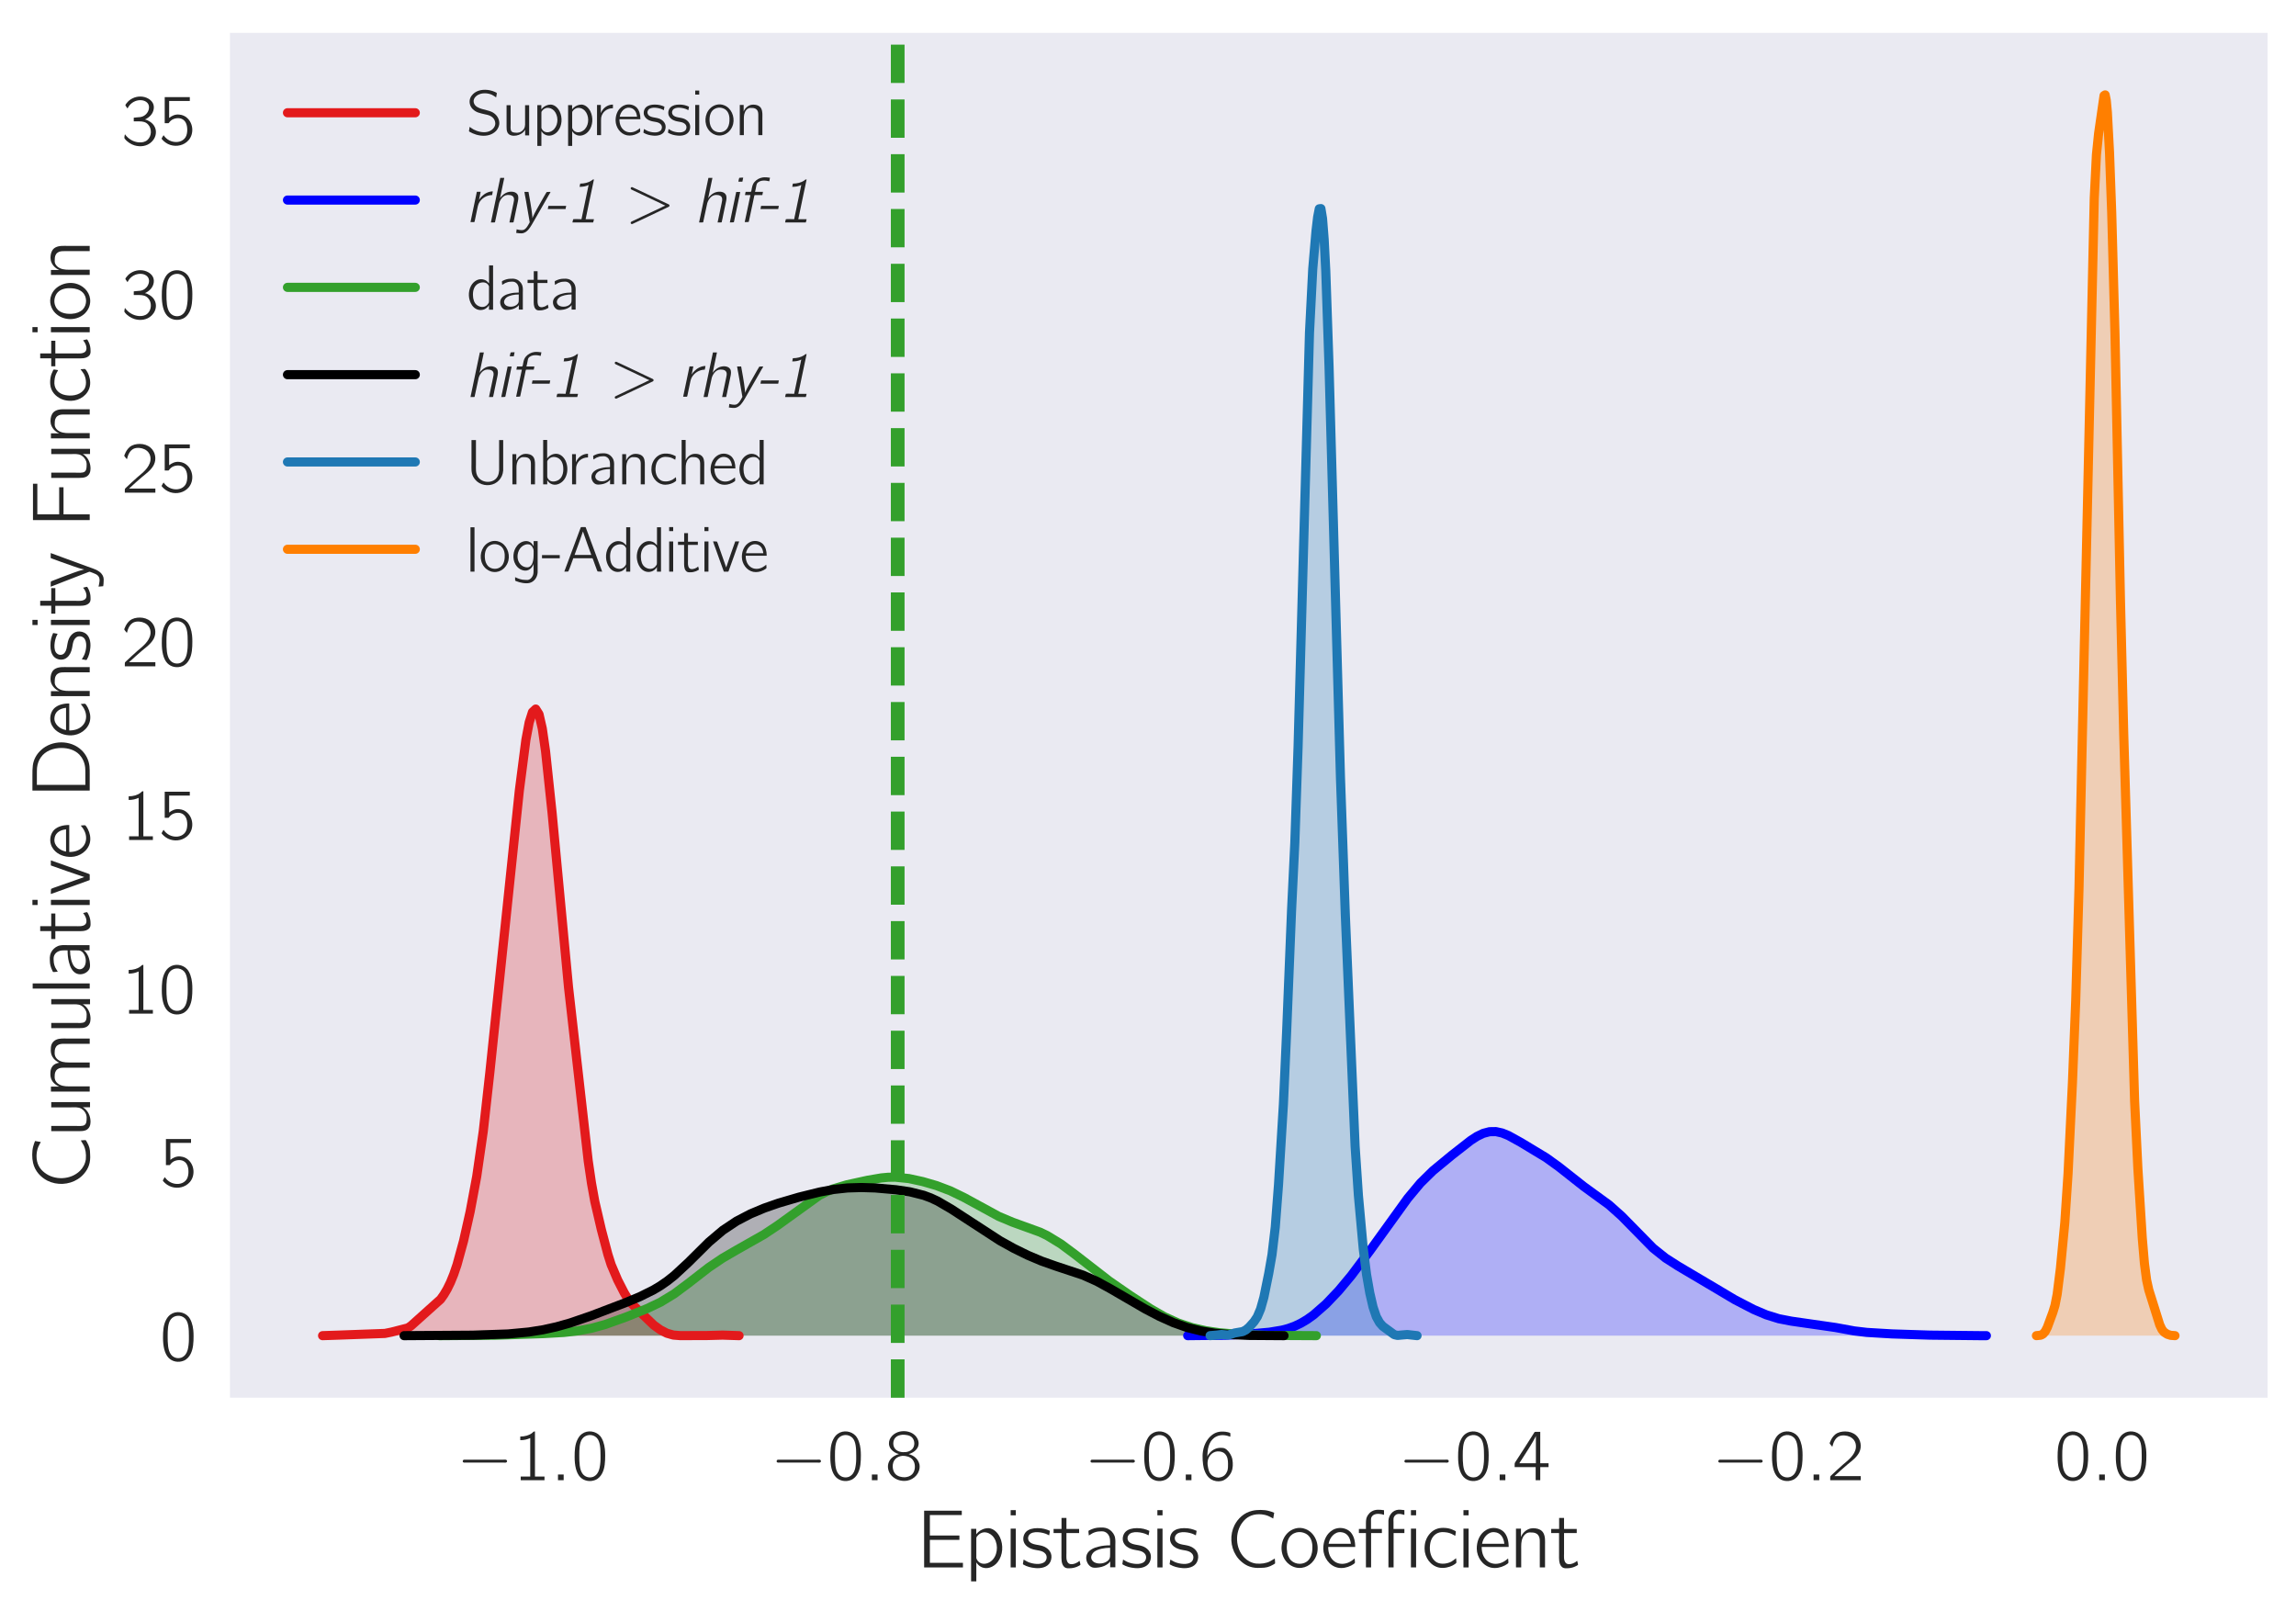 <?xml version="1.0" encoding="utf-8" standalone="no"?>
<!DOCTYPE svg PUBLIC "-//W3C//DTD SVG 1.1//EN"
  "http://www.w3.org/Graphics/SVG/1.1/DTD/svg11.dtd">
<!-- Created with matplotlib (http://matplotlib.org/) -->
<svg height="353pt" version="1.1" viewBox="0 0 503 353" width="503pt" xmlns="http://www.w3.org/2000/svg" xmlns:xlink="http://www.w3.org/1999/xlink">
 <defs>
  <style type="text/css">
*{stroke-linecap:butt;stroke-linejoin:round;}
  </style>
 </defs>
 <g id="figure_1">
  <g id="patch_1">
   <path d="M 0 353.548 
L 503.979 353.548 
L 503.979 0 
L 0 0 
z
" style="fill:#ffffff;"/>
  </g>
  <g id="axes_1">
   <g id="patch_2">
    <path d="M 50.379 306.18 
L 496.779 306.18 
L 496.779 7.2 
L 50.379 7.2 
z
" style="fill:#eaeaf2;"/>
   </g>
   <g id="matplotlib.axis_1">
    <g id="xtick_1">
     <g id="line2d_1"/>
     <g id="text_1">
      <!-- $-1.0$ -->
      <defs>
       <path d="M 9.797 28.078 
C 8 27.484 7.797 24.781 9.797 24.281 
C 10.297 24.078 10.906 24.188 11.5 24.188 
L 64.703 24.188 
C 65.906 24.188 67.797 23.781 68.797 24.781 
C 69.906 25.875 69.297 27.875 67.703 28.188 
C 66.5 28.375 65.094 28.188 63.906 28.188 
L 11.406 28.188 
C 10.906 28.188 10.297 28.281 9.797 28.078 
" id="Computer_Modern_Bright_Math_Symbols-0"/>
       <path d="M 9.703 60.016 
L 9.703 55 
C 15.203 55 19 56 23.406 57.906 
L 23.406 5.016 
L 10.297 5.016 
L 10.297 0 
L 43 0 
L 43 5.016 
L 29.906 5.016 
L 29.906 67 
C 27.5 67 27.906 66.359 26 64.875 
C 21.906 61.719 16.203 60.016 9.703 60.016 
" id="Computer_Modern_Bright-49"/>
       <path d="M 10.703 7.812 
L 10.703 0 
L 18.5 0 
L 18.5 7.812 
z
" id="Computer_Modern_Bright_Math_Slanted-58"/>
       <path d="M 14.797 63.859 
C 11.906 61.859 9.906 59.141 8.406 56.031 
C 4.797 49 4.406 40.766 4.406 31.828 
C 4.406 20.578 6.406 10.25 12 4.312 
C 17.297 -1.203 25.703 -2.609 32.797 0.297 
C 37.203 2.016 40.406 5.719 42.406 9.734 
C 46 16.875 46.406 25.406 46.406 34.234 
C 46.406 37.047 46.297 39.859 46 42.672 
C 45.297 49.406 43 56.828 39.297 60.953 
C 33.203 67.688 22.297 69.188 14.797 63.859 
M 34.906 58.141 
C 39.594 53.125 40 43.484 40 34.344 
L 40 28.922 
C 40 24.297 39.203 18.281 38.203 14.859 
C 36.797 10.141 34.5 6.734 29.906 4.625 
C 24.297 2.609 18.5 4.516 15.297 8.938 
C 11 14.656 10.797 24.797 10.797 33.734 
C 10.797 42.172 10.906 51.516 15 57.031 
C 19.5 63.062 29.203 64.062 34.906 58.141 
" id="Computer_Modern_Bright-48"/>
      </defs>
      <g style="fill:#262626;" transform="translate(100.036 324.25)scale(0.16 -0.16)">
       <use transform="scale(0.996)" xlink:href="#Computer_Modern_Bright_Math_Symbols-0"/>
       <use transform="translate(77.487 0)scale(0.996)" xlink:href="#Computer_Modern_Bright-49"/>
       <use transform="translate(128.131 0)scale(0.996)" xlink:href="#Computer_Modern_Bright_Math_Slanted-58"/>
       <use transform="translate(157.188 0)scale(0.996)" xlink:href="#Computer_Modern_Bright-48"/>
      </g>
     </g>
    </g>
    <g id="xtick_2">
     <g id="line2d_2"/>
     <g id="text_2">
      <!-- $-0.8$ -->
      <defs>
       <path d="M 18.703 36 
L 18.703 35.906 
C 12.5 34.094 7.297 30.688 4.797 24.844 
C 2.203 18.719 4 11.281 8.406 6.453 
C 13.094 1.422 19.5 -1 26.297 -1 
C 36.297 -1 45.906 6.406 47.094 16.734 
C 47.297 18.266 47.203 19.891 47 21.406 
C 45.203 29.219 39.5 33.875 32.094 35.906 
C 32.906 36.203 33.797 36.406 34.594 36.703 
C 38.797 38.422 42.297 40.922 44.5 44.938 
C 47.797 51.375 44.594 58.906 39.203 63.016 
C 33.797 67.141 26.5 68.234 19.906 66.828 
C 12 65.125 4.5 58.406 5 49.766 
C 5.203 46.75 6.5 44.234 8 42.438 
C 10.297 39.625 14.797 36.609 18.703 36 
M 23.797 62.5 
C 28.203 62.5 33.703 62 36.906 58.578 
C 40.703 54.469 40.906 47.031 37.094 42.812 
C 34.703 40.203 31.203 38.891 27.703 38.594 
C 22.797 38.188 17.203 39 13.703 42.812 
C 9.797 47.125 10.094 54.969 14.297 58.984 
C 16.906 61.391 20.406 62.188 23.797 62.5 
M 23.703 33.5 
C 28.406 33.5 33.5 32.391 36.906 28.938 
C 38.203 27.531 39.203 25.812 39.797 24.016 
C 41.5 18.75 40.703 12.094 36.797 8.047 
C 34.094 5.328 30.406 4.312 26.703 4.016 
C 22.203 4.016 17 5.109 13.797 8.562 
C 9.406 13.391 8.5 23.406 13.703 29.062 
C 16.297 31.781 20 33.203 23.703 33.5 
" id="Computer_Modern_Bright-56"/>
      </defs>
      <g style="fill:#262626;" transform="translate(168.803 324.25)scale(0.16 -0.16)">
       <use transform="scale(0.996)" xlink:href="#Computer_Modern_Bright_Math_Symbols-0"/>
       <use transform="translate(77.487 0)scale(0.996)" xlink:href="#Computer_Modern_Bright-48"/>
       <use transform="translate(128.131 0)scale(0.996)" xlink:href="#Computer_Modern_Bright_Math_Slanted-58"/>
       <use transform="translate(157.188 0)scale(0.996)" xlink:href="#Computer_Modern_Bright-56"/>
      </g>
     </g>
    </g>
    <g id="xtick_3">
     <g id="line2d_3"/>
     <g id="text_3">
      <!-- $-0.6$ -->
      <defs>
       <path d="M 11.297 32.625 
L 11.203 32.625 
C 11.203 41.766 12.797 52.422 20.594 58.25 
C 24.906 61.375 30.703 62.969 38.203 61.172 
C 39.797 60.766 41.297 60.156 42.797 59.766 
L 42.797 63.281 
C 42.797 63.672 42.906 64.375 42.594 64.781 
C 41.906 65.688 36.297 66.594 36.094 66.594 
C 27.406 67.594 21.703 65.688 16.406 61.172 
C 10 55.641 6.297 47.516 5.094 39.281 
C 4 32.656 4.906 22 6.203 16.781 
C 8.297 9.047 12.297 2.219 19.703 -0.391 
C 24.094 -2 29.5 -2 33.703 0.016 
C 37.094 1.641 39.906 4.469 42.094 7.5 
C 45.594 12.344 46.5 18.219 46.094 24.172 
C 45.906 27.109 45.5 30.047 44.297 32.766 
C 42.406 37.125 39.203 41.672 35.094 43.688 
C 33.203 44.5 31.203 44.5 29.203 44.5 
C 23.906 44.5 18.906 42.188 15.203 38.359 
C 13.594 36.75 12 34.719 11.297 32.625 
M 24.406 39.516 
C 28.203 39.812 32.203 39.219 35.094 36.5 
C 38.906 32.891 39.594 27.766 39.594 22.812 
C 39.594 19.469 39.703 16.016 38.703 12.859 
C 38.094 11.234 37.297 9.828 36.406 8.5 
C 34.203 5.562 31.406 4.125 26.797 3.516 
C 22.297 3.516 17.797 5.312 15.203 9.125 
C 13.594 11.328 12.797 14.047 12.297 16.641 
C 11.703 19.344 11.297 22.141 11.5 24.859 
C 12 31.984 17 38.516 24.406 39.516 
" id="Computer_Modern_Bright-54"/>
      </defs>
      <g style="fill:#262626;" transform="translate(237.571 324.25)scale(0.16 -0.16)">
       <use transform="scale(0.996)" xlink:href="#Computer_Modern_Bright_Math_Symbols-0"/>
       <use transform="translate(77.487 0)scale(0.996)" xlink:href="#Computer_Modern_Bright-48"/>
       <use transform="translate(128.131 0)scale(0.996)" xlink:href="#Computer_Modern_Bright_Math_Slanted-58"/>
       <use transform="translate(157.188 0)scale(0.996)" xlink:href="#Computer_Modern_Bright-54"/>
      </g>
     </g>
    </g>
    <g id="xtick_4">
     <g id="line2d_4"/>
     <g id="text_4">
      <!-- $-0.4$ -->
      <defs>
       <path d="M 2.094 18 
L 31 18 
L 31 0 
L 37.297 0 
L 37.297 18 
L 48.703 18 
L 48.703 23.328 
L 37.297 23.328 
L 37.297 66.469 
L 31.906 66.469 
C 30.094 66.469 29.594 66.578 28.797 65.062 
C 24.797 58.516 3.703 25.766 3 24.859 
C 2.203 23.438 2.094 23.547 2.094 21.438 
z
M 31.297 60.875 
L 31.297 23.328 
L 8.594 23.328 
C 9.297 24.734 10.297 26.031 11.203 27.438 
C 16.203 35.172 28.094 53.547 30.594 59.281 
C 30.906 59.781 31 60.375 31.297 60.875 
" id="Computer_Modern_Bright-52"/>
      </defs>
      <g style="fill:#262626;" transform="translate(306.339 324.25)scale(0.16 -0.16)">
       <use transform="scale(0.996)" xlink:href="#Computer_Modern_Bright_Math_Symbols-0"/>
       <use transform="translate(77.487 0)scale(0.996)" xlink:href="#Computer_Modern_Bright-48"/>
       <use transform="translate(128.131 0)scale(0.996)" xlink:href="#Computer_Modern_Bright_Math_Slanted-58"/>
       <use transform="translate(157.188 0)scale(0.996)" xlink:href="#Computer_Modern_Bright-52"/>
      </g>
     </g>
    </g>
    <g id="xtick_5">
     <g id="line2d_5"/>
     <g id="text_5">
      <!-- $-0.2$ -->
      <defs>
       <path d="M 7.297 45.969 
C 8.703 51.594 11.094 57.984 16.797 60.5 
C 19.203 61.5 21.797 61.703 24.406 61.5 
C 29.297 61.094 34.094 59.094 37.094 55.094 
C 39.297 52.078 40.094 48.375 39.703 44.781 
C 38.5 34.344 28.297 26.844 21.703 21.234 
C 17.906 18.031 7.094 7.812 7.094 7.812 
L 5.406 6.203 
C 4.5 5.312 4.406 5.312 4.406 3.5 
L 4.406 0 
L 46.406 0 
L 46.406 5.625 
L 10.203 5.625 
C 13.406 8.734 26.703 20.516 28.5 21.922 
C 34.297 26.656 40.797 31.375 44.297 38.219 
C 48.203 46.062 46.5 55.938 39.906 61.766 
C 35.906 65.297 30.406 67 25.094 67 
C 20.203 67 15.203 66 11.297 62.906 
C 8.297 60.391 5.797 56.688 4.406 52.875 
C 4.094 52.281 3.594 51.281 3.703 50.578 
C 3.797 49.984 4.406 49.484 4.703 49.078 
C 5.5 48.078 6.297 46.875 7.297 45.969 
" id="Computer_Modern_Bright-50"/>
      </defs>
      <g style="fill:#262626;" transform="translate(375.106 324.25)scale(0.16 -0.16)">
       <use transform="scale(0.996)" xlink:href="#Computer_Modern_Bright_Math_Symbols-0"/>
       <use transform="translate(77.487 0)scale(0.996)" xlink:href="#Computer_Modern_Bright-48"/>
       <use transform="translate(128.131 0)scale(0.996)" xlink:href="#Computer_Modern_Bright_Math_Slanted-58"/>
       <use transform="translate(157.188 0)scale(0.996)" xlink:href="#Computer_Modern_Bright-50"/>
      </g>
     </g>
    </g>
    <g id="xtick_6">
     <g id="line2d_6"/>
     <g id="text_6">
      <!-- $0.0$ -->
      <g style="fill:#262626;" transform="translate(450.073 324.25)scale(0.16 -0.16)">
       <use transform="scale(0.996)" xlink:href="#Computer_Modern_Bright-48"/>
       <use transform="translate(50.643 0)scale(0.996)" xlink:href="#Computer_Modern_Bright_Math_Slanted-58"/>
       <use transform="translate(79.701 0)scale(0.996)" xlink:href="#Computer_Modern_Bright-48"/>
      </g>
     </g>
    </g>
    <g id="text_7">
     <!-- Epistasis Coefficient -->
     <defs>
      <path d="M 8 69.328 
L 8 0 
L 55.406 0 
L 55.406 5.625 
L 15 5.625 
L 15 33.672 
L 51.094 33.672 
L 51.094 39 
L 15 39 
L 15 64 
L 54 64 
L 54 69.328 
z
" id="Computer_Modern_Bright-69"/>
      <path d="M 12.703 40.531 
L 12.703 47.156 
L 6.406 47.156 
L 6.406 -17 
L 12.797 -17 
L 12.797 6.094 
C 14.203 4.078 15.797 2.281 17.906 1.078 
C 25 -3.25 34 0.172 38.906 6.594 
C 45.406 14.969 46.094 27.5 41.594 36.984 
C 39 42.438 34.094 47.5 27.797 48 
C 22.297 48 18.094 45.812 15.094 43.125 
C 14.203 42.328 13.5 41.438 12.703 40.531 
M 21.906 42.875 
C 26 43.172 30 41.266 32.797 38.266 
C 34.5 36.344 35.797 34.141 36.594 31.734 
C 40.094 22.297 36.906 9.234 26.797 5.328 
C 21 3.109 15.297 5.125 13.094 10.547 
C 12.594 11.547 12.797 12.859 12.797 13.953 
L 12.797 34.641 
C 12.797 36.953 13 37.156 14.5 38.859 
C 16.297 41.062 19 42.578 21.906 42.875 
" id="Computer_Modern_Bright-112"/>
      <path d="M 6.406 70 
L 6.406 63.672 
L 12.703 63.672 
L 12.703 70 
z
M 6.406 47.391 
L 6.406 0 
L 12.703 0 
L 12.703 47.391 
z
" id="Computer_Modern_Bright-105"/>
      <path d="M 3.094 9.641 
C 2.906 8.234 2.594 6.938 2.406 5.531 
C 2.203 4.422 1.906 3.922 2.906 3.422 
C 7 1.016 11.906 -0.297 17.703 -0.797 
C 24.203 -1.406 32.406 0.109 35.594 6.531 
C 36.5 8.344 37 10.344 37.094 12.359 
C 37.5 19.578 31.797 24.203 26.906 25.906 
C 21.406 28.016 13.906 27.312 10.094 31.531 
C 8.094 33.844 8 37.266 9.906 39.672 
C 13.906 45.297 26.797 42.875 31.906 40.375 
C 32.703 39.969 33.406 39.469 34.297 39.266 
L 35.203 44.688 
C 30.5 46.797 26.406 48 19.906 48 
C 14.297 48 9.203 46.703 6 43.484 
C 2.797 40.172 1.703 34.641 3.594 30.438 
C 5.406 26.406 9.203 23.797 13.297 22.5 
C 19.203 20.391 25.906 21.391 29.797 16.578 
C 32 13.766 31.594 9.547 29.094 7.031 
C 24.297 2.609 14.094 4.219 8.5 6.625 
C 6.594 7.438 4.906 8.641 3.094 9.641 
" id="Computer_Modern_Bright-115"/>
      <path d="M 10.797 60.5 
L 10.797 47.016 
L 1.094 47.016 
L 1.094 42 
L 10.703 42 
L 10.703 15.016 
C 10.703 10.578 10.406 5.234 13.297 1.516 
C 15 -0.703 17.297 -1.297 20.797 -1 
C 23.703 -1 26.594 -0.391 29.297 0.656 
C 30.203 1.062 33.5 2.516 33.906 3.234 
C 34.094 3.641 32.797 8.094 32.797 8.094 
L 30.406 6.266 
C 27.297 4.344 21.094 2.328 18.5 5.969 
C 16.203 9.094 16.797 13.75 16.797 17.375 
L 16.797 42 
L 32.297 42 
L 32.297 47.016 
L 16.797 47.016 
L 16.797 60.5 
z
" id="Computer_Modern_Bright-116"/>
      <path d="M 7.906 39.016 
C 9.594 39.859 11 41.094 12.703 41.922 
C 15.406 43.156 18.203 44 21.203 44 
C 22.594 44.094 24.203 44.297 25.594 44 
C 28.094 43.594 30.297 42.078 31.797 39.953 
C 33.297 37.516 33.906 35.391 33.906 31.469 
L 33.906 27.016 
C 29.094 27.016 24.297 26.609 19.703 25.391 
C 13.906 24.078 7.594 21.125 5.5 15.844 
C 3.406 10.781 5.594 4.078 10.094 1.031 
C 12.297 -0.5 14.906 -0.5 17.5 -0.297 
C 21.703 0 25.906 1.016 29.5 3.25 
C 31.203 4.25 32.906 5.578 33.906 7.297 
L 34 7.297 
L 34 0.203 
L 40.297 0.203 
L 40.297 26.891 
C 40.297 29.812 40.594 32.953 40 35.891 
C 39.406 39.922 36.906 43.266 34 45.594 
C 30.594 48.219 26.703 49.109 21.5 48.719 
C 16.703 48.719 13 47.5 9.406 45.766 
C 8.906 45.562 7.906 45.234 7.594 44.641 
C 7.297 44.219 7.5 43.516 7.5 43 
C 7.703 41.672 7.797 40.344 7.906 39.016 
M 33.906 24 
L 33.906 16.375 
C 33.906 14.062 34 11.953 32.703 9.953 
C 31.594 8.344 30.094 7.234 28.5 6.438 
C 22.797 3.516 14.094 4.422 11.594 9.25 
C 9.594 12.75 11.703 16.875 14.594 19.188 
C 18.906 22.5 27.297 24 33.906 24 
" id="Computer_Modern_Bright-97"/>
      <path d="M 60.5 10.875 
C 58.5 9.859 56.703 8.453 54.703 7.453 
C 50 5.047 44 4.141 37.5 4.734 
C 31.703 5.547 26.906 8.359 23.406 11.875 
C 12.203 23.156 11.406 42.969 21.297 55.344 
C 25.5 60.875 31.906 65 41.297 65 
C 45.094 65 49 64.297 52.5 62.891 
C 54.594 61.969 56.594 60.766 58.594 59.766 
L 59.797 66.812 
C 57.594 67.672 55.297 68.562 53 69.094 
C 47.406 70.625 38.906 70.625 33.094 69.219 
C 22.906 66.922 15.5 59.828 11.297 51.625 
C 5.5 40.016 6.203 25.516 13.203 14.594 
C 15 11.703 17.297 9.109 19.906 6.891 
C 25.906 1.688 33.297 -1.312 43.594 -0.5 
C 49.797 -0.5 53.406 0.516 58.203 3.203 
C 58.703 3.5 60.594 4.516 60.906 4.938 
C 61.094 5.438 60.594 9.531 60.5 10.875 
" id="Computer_Modern_Bright-67"/>
      <path d="M 10.703 42.078 
C 1.797 33.234 0.797 17.875 8.5 7.938 
C 9.594 6.422 10.906 5.125 12.406 4.016 
C 16.094 1 21.5 -1.203 27.797 -0.5 
C 37.797 0.703 44.703 8.844 46.797 17.375 
C 49.594 29.328 43.703 42.672 32.703 46.891 
C 24.094 50.406 15.5 46.891 10.703 42.078 
M 35.703 39.359 
C 40.5 35.031 41.406 28.109 41 21.984 
C 40.703 17.266 39.406 12.344 36.094 8.828 
C 30.703 3 20.703 3 14.906 8.625 
C 11.906 11.844 10.094 16.453 9.797 21.984 
C 9.297 30.109 11.297 38.75 19.297 41.969 
C 25.203 44.578 32 42.672 35.703 39.359 
" id="Computer_Modern_Bright-111"/>
      <path d="M 41.797 10.938 
C 39.5 9.234 38.797 8.328 35.906 6.812 
C 29.797 3.5 22.594 3.5 17.406 7.172 
C 12.406 10.766 9.5 16.641 9.5 25 
L 42.5 25 
C 42.5 32.422 40.797 38.859 36.594 43.375 
C 32 47.891 24.797 49.297 18.703 47.391 
C 16.406 46.688 14.297 45.484 12.406 43.969 
C 6.094 38.859 3.406 30.719 3.5 22.781 
C 3.703 12.344 10.797 1.906 21.297 -0.312 
C 26.797 -1.422 32.594 -0.203 37.5 2.297 
C 38.406 2.797 41.703 4.609 42.094 5.516 
C 42.406 6.016 41.797 10.938 41.797 10.938 
M 37.203 28.906 
L 10 28.906 
C 11.203 36.234 17.203 43.969 25.297 43.062 
C 31.906 42.469 35.406 37.75 36.703 31.828 
C 36.906 30.812 37 29.922 37.203 28.906 
" id="Computer_Modern_Bright-101"/>
      <path d="M 10.594 47.016 
L 2 47.016 
L 2 42 
L 10.594 42 
L 10.594 0 
L 16.906 0 
L 16.906 42 
L 30.094 42 
L 30.094 47.016 
L 16.797 47.016 
L 16.797 56.234 
C 16.797 57.891 16.594 59.656 17.297 61.219 
C 19.5 65.875 25.406 65.875 29.594 65.078 
C 30.594 64.875 31.703 64.469 32.703 64.266 
L 32.703 69.906 
C 27.703 70.609 22.297 71.219 17.703 68.469 
C 15.797 67.438 14.203 65.688 13 63.922 
C 11.094 60.938 10.594 58.781 10.594 53.719 
z
M 38.094 0 
L 44.406 0 
L 44.406 42 
L 57.594 42 
L 57.594 47.016 
L 44.297 47.016 
L 44.297 55.234 
C 44.297 56.891 44.094 58.656 44.406 60.328 
C 44.906 62.297 46.094 63.656 47.703 64.672 
C 50.797 66.172 54.406 65.078 57.594 64.172 
L 57.594 70 
C 55.094 70.188 52.703 70.688 50.203 70.5 
C 43.406 70 38.594 64.047 38.094 57.312 
C 38 55.891 38.094 54.375 38.094 52.969 
z
M 65.594 70 
L 65.594 63.672 
L 71.906 63.672 
L 71.906 70 
z
M 65.594 47.391 
L 65.594 0 
L 71.906 0 
L 71.906 47.391 
z
" id="Computer_Modern_Bright-14"/>
      <path d="M 42.406 11.25 
C 40.5 9.844 38.797 8.328 36.703 7.125 
C 32 4.625 24.797 3.422 19.406 5.922 
C 11.594 9.938 9.5 19.688 10.594 27.719 
C 10.797 29.328 11.094 30.922 11.594 32.438 
C 13.797 38.969 19.297 44.078 28.297 43.078 
C 33.094 42.672 35.5 41.875 39.297 39.766 
C 40 39.359 40.594 38.859 41.406 38.656 
C 41.5 39.859 41.797 41.172 42 42.375 
C 42.297 43.984 42.297 44.188 40.797 44.891 
C 39.703 45.391 38.594 45.984 37.406 46.391 
C 32.797 48.406 25.203 49 20 47.5 
C 12.906 45.484 7.594 39.359 5.297 32.531 
C 4.203 29.422 3.906 26.109 3.906 22.797 
C 4 12.25 11.203 1.906 21.703 -0.203 
C 27.5 -1.406 34.203 0.297 38.203 2.406 
C 39.203 2.906 42.203 4.719 42.703 5.625 
C 43 6.125 42.406 11.25 42.406 11.25 
" id="Computer_Modern_Bright-99"/>
      <path d="M 12.594 37.281 
L 12.5 37.281 
L 12.5 47.391 
L 6.406 47.391 
L 6.406 0 
L 12.797 0 
L 12.797 21.938 
C 12.797 26.844 12.5 31.875 14.703 36.469 
C 15.797 38.781 17.5 40.781 19.797 41.984 
C 21.703 42.891 23.703 42.891 25.797 42.688 
C 28.797 42.688 31.703 41.891 33.594 39.375 
C 35.406 37.062 35.5 34.062 35.5 31.25 
L 35.5 0 
L 41.906 0 
L 41.906 26.859 
C 41.906 31.875 42.406 37.375 40 41.891 
C 38.094 45.5 34.406 47.203 30.5 47.703 
C 28.5 48 26.406 48 24.406 47.609 
C 19.203 46.5 14.406 42.297 12.594 37.281 
" id="Computer_Modern_Bright-110"/>
     </defs>
     <g style="fill:#262626;" transform="translate(201.023 343.36)scale(0.18 -0.18)">
      <use transform="scale(0.996)" xlink:href="#Computer_Modern_Bright-69"/>
      <use transform="translate(58.738 0)scale(0.996)" xlink:href="#Computer_Modern_Bright-112"/>
      <use transform="translate(106.89 0)scale(0.996)" xlink:href="#Computer_Modern_Bright-105"/>
      <use transform="translate(125.985 0)scale(0.996)" xlink:href="#Computer_Modern_Bright-115"/>
      <use transform="translate(164.424 0)scale(0.996)" xlink:href="#Computer_Modern_Bright-116"/>
      <use transform="translate(200.539 0)scale(0.996)" xlink:href="#Computer_Modern_Bright-97"/>
      <use transform="translate(247.031 0)scale(0.996)" xlink:href="#Computer_Modern_Bright-115"/>
      <use transform="translate(285.47 0)scale(0.996)" xlink:href="#Computer_Modern_Bright-105"/>
      <use transform="translate(304.565 0)scale(0.996)" xlink:href="#Computer_Modern_Bright-115"/>
      <use transform="translate(374.469 0)scale(0.996)" xlink:href="#Computer_Modern_Bright-67"/>
      <use transform="translate(439.641 0)scale(0.996)" xlink:href="#Computer_Modern_Bright-111"/>
      <use transform="translate(490.284 0)scale(0.996)" xlink:href="#Computer_Modern_Bright-101"/>
      <use transform="translate(535.116 0)scale(0.996)" xlink:href="#Computer_Modern_Bright-14"/>
      <use transform="translate(613.156 0)scale(0.996)" xlink:href="#Computer_Modern_Bright-99"/>
      <use transform="translate(657.988 0)scale(0.996)" xlink:href="#Computer_Modern_Bright-105"/>
      <use transform="translate(677.083 0)scale(0.996)" xlink:href="#Computer_Modern_Bright-101"/>
      <use transform="translate(721.915 0)scale(0.996)" xlink:href="#Computer_Modern_Bright-110"/>
      <use transform="translate(770.067 0)scale(0.996)" xlink:href="#Computer_Modern_Bright-116"/>
     </g>
    </g>
   </g>
   <g id="matplotlib.axis_2">
    <g id="ytick_1">
     <g id="line2d_7"/>
     <g id="text_8">
      <!-- $0$ -->
      <g style="fill:#262626;" transform="translate(35.011 298.125)scale(0.16 -0.16)">
       <use transform="scale(0.996)" xlink:href="#Computer_Modern_Bright-48"/>
      </g>
     </g>
    </g>
    <g id="ytick_2">
     <g id="line2d_8"/>
     <g id="text_9">
      <!-- $5$ -->
      <defs>
       <path d="M 8.406 66.328 
L 8.406 30.453 
L 12.203 30.453 
C 12.703 30.453 13.406 30.359 13.797 30.562 
C 14.297 30.859 14.594 31.562 14.906 31.969 
C 15.594 32.859 16.406 33.562 17.203 34.266 
C 20.797 37.281 27.703 38.484 32.297 36.172 
C 38.594 33.172 39.797 25.219 39.297 19 
C 39 15.062 37.797 11.453 35.5 9.141 
C 30.203 3.5 21.297 3.5 14.797 6.797 
C 11.594 8.406 8.906 10.922 6.906 13.922 
L 6.797 13.922 
C 6.5 13.422 4.203 9.906 4.203 9.297 
C 4.203 8.891 4.5 8.594 4.703 8.297 
C 7.703 4.781 11.594 2.062 16.094 0.562 
C 25 -2.25 35 -0.047 41.297 7.188 
C 48.797 15.922 47.797 30.156 39.094 37.766 
C 36.5 40.188 32.906 41.891 28.594 42.281 
C 22.797 43.094 17.594 40.281 14.5 37.672 
L 14.5 61 
L 42.906 61 
L 42.906 66.328 
z
" id="Computer_Modern_Bright-53"/>
      </defs>
      <g style="fill:#262626;" transform="translate(35.011 260.084)scale(0.16 -0.16)">
       <use transform="scale(0.996)" xlink:href="#Computer_Modern_Bright-53"/>
      </g>
     </g>
    </g>
    <g id="ytick_3">
     <g id="line2d_9"/>
     <g id="text_10">
      <!-- $10$ -->
      <g style="fill:#262626;" transform="translate(26.642 222.044)scale(0.16 -0.16)">
       <use transform="scale(0.996)" xlink:href="#Computer_Modern_Bright-49"/>
       <use transform="translate(50.643 0)scale(0.996)" xlink:href="#Computer_Modern_Bright-48"/>
      </g>
     </g>
    </g>
    <g id="ytick_4">
     <g id="line2d_10"/>
     <g id="text_11">
      <!-- $15$ -->
      <g style="fill:#262626;" transform="translate(26.642 184.004)scale(0.16 -0.16)">
       <use transform="scale(0.996)" xlink:href="#Computer_Modern_Bright-49"/>
       <use transform="translate(50.643 0)scale(0.996)" xlink:href="#Computer_Modern_Bright-53"/>
      </g>
     </g>
    </g>
    <g id="ytick_5">
     <g id="line2d_11"/>
     <g id="text_12">
      <!-- $20$ -->
      <g style="fill:#262626;" transform="translate(26.642 145.963)scale(0.16 -0.16)">
       <use transform="scale(0.996)" xlink:href="#Computer_Modern_Bright-50"/>
       <use transform="translate(50.643 0)scale(0.996)" xlink:href="#Computer_Modern_Bright-48"/>
      </g>
     </g>
    </g>
    <g id="ytick_6">
     <g id="line2d_12"/>
     <g id="text_13">
      <!-- $25$ -->
      <g style="fill:#262626;" transform="translate(26.642 107.923)scale(0.16 -0.16)">
       <use transform="scale(0.996)" xlink:href="#Computer_Modern_Bright-50"/>
       <use transform="translate(50.643 0)scale(0.996)" xlink:href="#Computer_Modern_Bright-53"/>
      </g>
     </g>
    </g>
    <g id="ytick_7">
     <g id="line2d_13"/>
     <g id="text_14">
      <!-- $30$ -->
      <defs>
       <path d="M 8.094 50.719 
C 8.906 51.922 9.5 53.234 10.406 54.438 
C 12.5 57.25 15.406 59.453 18.703 60.766 
C 23.906 62.875 31.5 62.875 35.594 58.219 
C 39.203 54.078 37.703 47.609 34.406 43.781 
C 31.406 40.25 27.5 38.531 21.703 38.531 
C 20 38.531 18.406 38.031 16.703 38.031 
L 16.703 33 
L 23.594 33 
C 29.406 33 33.203 32.109 36.406 28.688 
C 41.906 22.859 41.406 12.516 35.297 7.203 
C 32.203 4.594 27.906 3.781 23.906 4.078 
C 16.094 4.688 9.203 8.812 4.594 15.234 
C 4.094 14.234 4.094 12.828 3.906 11.719 
C 3.594 10.109 3.594 10.109 4.594 8.812 
C 7.5 4.891 13.203 1.281 17.703 -0.031 
C 25.703 -2.438 35 -1.344 41.203 4.781 
C 42.406 6 43.5 7.297 44.406 8.703 
C 48.094 14.531 48.203 22.156 44.094 27.781 
C 42.406 30.094 40.203 31.906 37.703 33.312 
C 36 34.312 34 35.312 32 35.516 
C 37.797 38.234 43.203 42.828 44.203 50.359 
C 45.094 57.375 41 61.688 36.797 64.188 
C 30.297 68 21.797 68 15.094 64.672 
C 12 63.172 9.203 60.969 7.094 58.25 
C 6.703 57.75 5.203 56.047 5.203 55.234 
C 5.203 54.734 5.594 54.234 5.906 53.828 
z
" id="Computer_Modern_Bright-51"/>
      </defs>
      <g style="fill:#262626;" transform="translate(26.642 69.883)scale(0.16 -0.16)">
       <use transform="scale(0.996)" xlink:href="#Computer_Modern_Bright-51"/>
       <use transform="translate(50.643 0)scale(0.996)" xlink:href="#Computer_Modern_Bright-48"/>
      </g>
     </g>
    </g>
    <g id="ytick_8">
     <g id="line2d_14"/>
     <g id="text_15">
      <!-- $35$ -->
      <g style="fill:#262626;" transform="translate(26.642 31.842)scale(0.16 -0.16)">
       <use transform="scale(0.996)" xlink:href="#Computer_Modern_Bright-51"/>
       <use transform="translate(50.643 0)scale(0.996)" xlink:href="#Computer_Modern_Bright-53"/>
      </g>
     </g>
    </g>
    <g id="text_16">
     <!-- Cumulative Density Function -->
     <defs>
      <path d="M 6.406 47 
L 6.406 12.969 
C 6.406 10.047 6.5 7.141 7.703 4.422 
C 9.594 0.516 13.594 -1 17.703 -1 
C 23.203 -1 28.703 0.812 32.703 4.734 
C 33.797 5.828 34.797 6.938 35.5 8.344 
L 35.594 8.344 
L 35.594 -0.391 
L 41.906 -0.391 
L 41.906 47 
L 35.5 47 
L 35.5 22.906 
C 35.5 18.688 36.094 14.062 33.906 10.25 
C 32.297 7.438 29.5 5.234 26.406 4.234 
C 24.297 3.625 22.094 3.625 19.906 3.828 
C 17.797 4.031 15.5 4.234 14.094 6.031 
C 12.094 8.453 12.797 14.172 12.797 17.688 
L 12.797 47 
z
" id="Computer_Modern_Bright-117"/>
      <path d="M 12.594 37.359 
L 12.5 37.359 
L 12.5 47.391 
L 6.406 47.391 
L 6.406 0 
L 12.797 0 
L 12.797 22.047 
C 12.797 26.953 12.5 31.875 14.703 36.375 
C 16.594 40.281 19.906 43.391 25.797 42.781 
C 28.797 42.781 31.797 41.984 33.703 39.453 
C 35.5 37.141 35.594 34.141 35.594 31.312 
L 35.594 0 
L 42 0 
L 42 22.047 
C 42 26.953 41.703 31.875 43.906 36.375 
C 45.797 40.281 49.094 43.391 55 42.781 
C 58 42.781 61 41.984 62.906 39.453 
C 64.703 37.141 64.797 34.141 64.797 31.312 
L 64.797 0 
L 71.203 0 
L 71.203 26.562 
C 71.203 31.375 71.797 36.781 69.703 41.188 
C 67.594 45.297 64.203 47.5 58.703 47.5 
C 55.5 47.797 52.297 47.312 49.406 45.844 
C 45.906 43.922 43.297 40.75 41.703 37.266 
C 41 40.578 40.203 42.828 38 45 
C 35.703 47.062 32.594 48 29.594 48 
C 22.297 48.594 17.703 45.562 14.594 41 
C 13.797 39.875 13 38.672 12.594 37.359 
" id="Computer_Modern_Bright-109"/>
      <path d="M 6.406 69.688 
L 6.406 0 
L 12.703 0 
L 12.703 69.688 
z
" id="Computer_Modern_Bright-108"/>
      <path d="M 0.703 47.5 
C 1.203 45.5 4.203 37.578 4.406 37.078 
C 5.406 34.281 17.297 0.609 17.594 0.297 
C 17.906 -0.203 18.797 0 19.297 0 
L 22.797 0 
C 24.094 0 24.906 -0.297 25.203 0.906 
C 28.406 9.328 40.094 42.703 41.797 47.5 
L 35.594 47.5 
C 30.797 33.984 25.906 20.438 21.406 6.609 
L 11 36.203 
C 9.5 39.797 8.594 43.891 6.906 47.203 
C 5.094 47.5 2.797 47.5 0.703 47.5 
" id="Computer_Modern_Bright-118"/>
      <path d="M 8 70 
L 8 0 
L 28.203 0 
C 31.406 0 34.594 0 37.703 0.297 
C 45.703 1.109 52.594 5.016 57.203 9.828 
C 70.094 23.172 70 46.125 57.297 59.672 
C 52.703 64.578 46.5 68.5 38.703 69.5 
C 34.906 70 31 70 27.203 70 
z
M 14.906 5.312 
L 14.906 64.562 
L 27.797 64.562 
C 30.5 64.562 33.203 64.562 35.906 64.359 
C 40.406 63.859 44.797 62.359 48.5 59.734 
C 56.594 54.125 60 44.172 60 34.641 
C 60 26.609 57.797 18.375 51.906 12.641 
C 47.906 8.938 42.5 6.219 36 5.516 
C 33.406 5.312 30.703 5.312 28.094 5.312 
z
" id="Computer_Modern_Bright-68"/>
      <path d="M 0.703 47.656 
C 1.297 45.75 5.406 35.609 5.5 35.312 
L 17.406 4.578 
L 18.406 2.078 
C 19 0.672 19.203 0.469 18.594 -1.141 
L 17.5 -4.047 
C 16.594 -6.469 15.594 -8.969 13.703 -10.484 
C 10.297 -13.297 4.906 -11.688 0.797 -10.781 
L 1.297 -16.5 
C 3.203 -16.797 5.094 -17 7 -17 
C 11.297 -17.516 14.094 -16.5 16.703 -14.297 
C 20 -11.484 21.594 -7.562 23.094 -3.547 
L 26.203 5.078 
L 36.406 32.906 
C 38.094 37.922 40.203 42.641 41.797 47.656 
L 37.297 47.656 
C 36.797 47.656 36 47.859 35.594 47.469 
C 35.406 47.156 35.297 46.766 35.203 46.453 
L 34.406 44.344 
C 33.406 41.734 32.5 39.234 31.594 36.609 
L 25.797 20.25 
C 24.297 15.828 22.594 11.312 21.797 6.688 
C 20.703 11.312 19.203 15.734 17.594 20.141 
C 16.297 23.562 8.5 44.547 7.5 46.562 
C 7.094 47.656 6.703 47.656 5.203 47.656 
z
" id="Computer_Modern_Bright-121"/>
      <path d="M 8 69.328 
L 8 0 
L 15 0 
L 15 32 
L 48.094 32 
L 48.094 37.312 
L 15 37.312 
L 15 64 
L 52.406 64 
L 52.406 69.328 
z
" id="Computer_Modern_Bright-70"/>
     </defs>
     <g style="fill:#262626;" transform="translate(19.653 260.67)rotate(-90)scale(0.18 -0.18)">
      <use transform="scale(0.996)" xlink:href="#Computer_Modern_Bright-67"/>
      <use transform="translate(65.172 0)scale(0.996)" xlink:href="#Computer_Modern_Bright-117"/>
      <use transform="translate(113.325 0)scale(0.996)" xlink:href="#Computer_Modern_Bright-109"/>
      <use transform="translate(190.535 0)scale(0.996)" xlink:href="#Computer_Modern_Bright-117"/>
      <use transform="translate(238.687 0)scale(0.996)" xlink:href="#Computer_Modern_Bright-108"/>
      <use transform="translate(257.782 0)scale(0.996)" xlink:href="#Computer_Modern_Bright-97"/>
      <use transform="translate(304.274 0)scale(0.996)" xlink:href="#Computer_Modern_Bright-116"/>
      <use transform="translate(340.389 0)scale(0.996)" xlink:href="#Computer_Modern_Bright-105"/>
      <use transform="translate(359.484 0)scale(0.996)" xlink:href="#Computer_Modern_Bright-118"/>
      <use transform="translate(401.825 0)scale(0.996)" xlink:href="#Computer_Modern_Bright-101"/>
      <use transform="translate(478.121 0)scale(0.996)" xlink:href="#Computer_Modern_Bright-68"/>
      <use transform="translate(549.728 0)scale(0.996)" xlink:href="#Computer_Modern_Bright-101"/>
      <use transform="translate(594.559 0)scale(0.996)" xlink:href="#Computer_Modern_Bright-110"/>
      <use transform="translate(642.712 0)scale(0.996)" xlink:href="#Computer_Modern_Bright-115"/>
      <use transform="translate(681.151 0)scale(0.996)" xlink:href="#Computer_Modern_Bright-105"/>
      <use transform="translate(700.246 0)scale(0.996)" xlink:href="#Computer_Modern_Bright-116"/>
      <use transform="translate(733.454 0)scale(0.996)" xlink:href="#Computer_Modern_Bright-121"/>
      <use transform="translate(807.261 0)scale(0.996)" xlink:href="#Computer_Modern_Bright-70"/>
      <use transform="translate(860.187 0)scale(0.996)" xlink:href="#Computer_Modern_Bright-117"/>
      <use transform="translate(908.34 0)scale(0.996)" xlink:href="#Computer_Modern_Bright-110"/>
      <use transform="translate(956.492 0)scale(0.996)" xlink:href="#Computer_Modern_Bright-99"/>
      <use transform="translate(1001.324 0)scale(0.996)" xlink:href="#Computer_Modern_Bright-116"/>
      <use transform="translate(1037.438 0)scale(0.996)" xlink:href="#Computer_Modern_Bright-105"/>
      <use transform="translate(1056.533 0)scale(0.996)" xlink:href="#Computer_Modern_Bright-111"/>
      <use transform="translate(1107.176 0)scale(0.996)" xlink:href="#Computer_Modern_Bright-110"/>
     </g>
    </g>
   </g>
   <g id="PolyCollection_1">
    <path clip-path="url(#pbf1bab90b9)" d="M 70.67 292.588 
L 70.67 292.59 
L 71.388 292.59 
L 72.107 292.59 
L 72.825 292.59 
L 73.544 292.59 
L 74.262 292.59 
L 74.981 292.59 
L 75.699 292.59 
L 76.417 292.59 
L 77.136 292.59 
L 77.854 292.59 
L 78.573 292.59 
L 79.291 292.59 
L 80.009 292.59 
L 80.728 292.59 
L 81.446 292.59 
L 82.165 292.59 
L 82.883 292.59 
L 83.602 292.59 
L 84.32 292.59 
L 85.038 292.59 
L 85.757 292.59 
L 86.475 292.59 
L 87.194 292.59 
L 87.912 292.59 
L 88.63 292.59 
L 89.349 292.59 
L 90.067 292.59 
L 90.786 292.59 
L 91.504 292.59 
L 92.223 292.59 
L 92.941 292.59 
L 93.659 292.59 
L 94.378 292.59 
L 95.096 292.59 
L 95.815 292.59 
L 96.533 292.59 
L 97.251 292.59 
L 97.97 292.59 
L 98.688 292.59 
L 99.407 292.59 
L 100.125 292.59 
L 100.844 292.59 
L 101.562 292.59 
L 102.28 292.59 
L 102.999 292.59 
L 103.717 292.59 
L 104.436 292.59 
L 105.154 292.59 
L 105.872 292.59 
L 106.591 292.59 
L 107.309 292.59 
L 108.028 292.59 
L 108.746 292.59 
L 109.464 292.59 
L 110.183 292.59 
L 110.901 292.59 
L 111.62 292.59 
L 112.338 292.59 
L 113.057 292.59 
L 113.775 292.59 
L 114.493 292.59 
L 115.212 292.59 
L 115.93 292.59 
L 116.649 292.59 
L 117.367 292.59 
L 118.085 292.59 
L 118.804 292.59 
L 119.522 292.59 
L 120.241 292.59 
L 120.959 292.59 
L 121.678 292.59 
L 122.396 292.59 
L 123.114 292.59 
L 123.833 292.59 
L 124.551 292.59 
L 125.27 292.59 
L 125.988 292.59 
L 126.706 292.59 
L 127.425 292.59 
L 128.143 292.59 
L 128.862 292.59 
L 129.58 292.59 
L 130.299 292.59 
L 131.017 292.59 
L 131.735 292.59 
L 132.454 292.59 
L 133.172 292.59 
L 133.891 292.59 
L 134.609 292.59 
L 135.327 292.59 
L 136.046 292.59 
L 136.764 292.59 
L 137.483 292.59 
L 138.201 292.59 
L 138.92 292.59 
L 139.638 292.59 
L 140.356 292.59 
L 141.075 292.59 
L 141.793 292.59 
L 142.512 292.59 
L 143.23 292.59 
L 143.948 292.59 
L 144.667 292.59 
L 145.385 292.59 
L 146.104 292.59 
L 146.822 292.59 
L 147.541 292.59 
L 148.259 292.59 
L 148.977 292.59 
L 149.696 292.59 
L 150.414 292.59 
L 151.133 292.59 
L 151.851 292.59 
L 152.569 292.59 
L 153.288 292.59 
L 154.006 292.59 
L 154.725 292.59 
L 155.443 292.59 
L 156.161 292.59 
L 156.88 292.59 
L 157.598 292.59 
L 158.317 292.59 
L 159.035 292.59 
L 159.754 292.59 
L 160.472 292.59 
L 161.19 292.59 
L 161.909 292.59 
L 161.909 292.588 
L 161.909 292.588 
L 161.19 292.584 
L 160.472 292.572 
L 159.754 292.547 
L 159.035 292.509 
L 158.317 292.47 
L 157.598 292.45 
L 156.88 292.461 
L 156.161 292.496 
L 155.443 292.535 
L 154.725 292.565 
L 154.006 292.581 
L 153.288 292.587 
L 152.569 292.589 
L 151.851 292.59 
L 151.133 292.59 
L 150.414 292.589 
L 149.696 292.587 
L 148.977 292.576 
L 148.259 292.543 
L 147.541 292.463 
L 146.822 292.307 
L 146.104 292.058 
L 145.385 291.721 
L 144.667 291.313 
L 143.948 290.838 
L 143.23 290.28 
L 142.512 289.628 
L 141.793 288.902 
L 141.075 288.165 
L 140.356 287.475 
L 139.638 286.83 
L 138.92 286.16 
L 138.201 285.376 
L 137.483 284.405 
L 136.764 283.218 
L 136.046 281.86 
L 135.327 280.414 
L 134.609 278.866 
L 133.891 277.043 
L 133.172 274.778 
L 132.454 272.134 
L 131.735 269.33 
L 131.017 266.42 
L 130.299 263.154 
L 129.58 259.181 
L 128.862 254.305 
L 128.143 248.571 
L 127.425 242.24 
L 126.706 235.679 
L 125.988 229.168 
L 125.27 222.764 
L 124.551 216.273 
L 123.833 209.368 
L 123.114 201.856 
L 122.396 193.892 
L 121.678 185.876 
L 120.959 178.158 
L 120.241 170.965 
L 119.522 164.605 
L 118.804 159.603 
L 118.085 156.462 
L 117.367 155.326 
L 116.649 155.993 
L 115.93 158.262 
L 115.212 162.065 
L 114.493 167.201 
L 113.775 173.177 
L 113.057 179.499 
L 112.338 186.022 
L 111.62 192.871 
L 110.901 200.049 
L 110.183 207.278 
L 109.464 214.286 
L 108.746 221.116 
L 108.028 228.004 
L 107.309 234.975 
L 106.591 241.708 
L 105.872 247.809 
L 105.154 253.122 
L 104.436 257.726 
L 103.717 261.775 
L 102.999 265.411 
L 102.28 268.739 
L 101.562 271.803 
L 100.844 274.583 
L 100.125 277.035 
L 99.407 279.14 
L 98.688 280.909 
L 97.97 282.377 
L 97.251 283.596 
L 96.533 284.613 
L 95.815 285.449 
L 95.096 286.122 
L 94.378 286.687 
L 93.659 287.223 
L 92.941 287.788 
L 92.223 288.409 
L 91.504 289.088 
L 90.786 289.784 
L 90.067 290.415 
L 89.349 290.893 
L 88.63 291.191 
L 87.912 291.359 
L 87.194 291.483 
L 86.475 291.63 
L 85.757 291.81 
L 85.038 291.982 
L 84.32 292.101 
L 83.602 292.156 
L 82.883 292.177 
L 82.165 292.198 
L 81.446 292.228 
L 80.728 292.251 
L 80.009 292.259 
L 79.291 292.272 
L 78.573 292.312 
L 77.854 292.374 
L 77.136 292.425 
L 76.417 292.444 
L 75.699 292.442 
L 74.981 292.444 
L 74.262 292.468 
L 73.544 292.508 
L 72.825 292.547 
L 72.107 292.572 
L 71.388 292.584 
L 70.67 292.588 
z
" style="fill:#e31a1c;fill-opacity:0.25;"/>
   </g>
   <g id="PolyCollection_2">
    <path clip-path="url(#pbf1bab90b9)" d="M 260.2 292.588 
L 260.2 292.59 
L 261.577 292.59 
L 262.955 292.59 
L 264.333 292.59 
L 265.711 292.59 
L 267.088 292.59 
L 268.466 292.59 
L 269.844 292.59 
L 271.221 292.59 
L 272.599 292.59 
L 273.977 292.59 
L 275.354 292.59 
L 276.732 292.59 
L 278.11 292.59 
L 279.488 292.59 
L 280.865 292.59 
L 282.243 292.59 
L 283.621 292.59 
L 284.998 292.59 
L 286.376 292.59 
L 287.754 292.59 
L 289.132 292.59 
L 290.509 292.59 
L 291.887 292.59 
L 293.265 292.59 
L 294.642 292.59 
L 296.02 292.59 
L 297.398 292.59 
L 298.776 292.59 
L 300.153 292.59 
L 301.531 292.59 
L 302.909 292.59 
L 304.286 292.59 
L 305.664 292.59 
L 307.042 292.59 
L 308.42 292.59 
L 309.797 292.59 
L 311.175 292.59 
L 312.553 292.59 
L 313.93 292.59 
L 315.308 292.59 
L 316.686 292.59 
L 318.064 292.59 
L 319.441 292.59 
L 320.819 292.59 
L 322.197 292.59 
L 323.574 292.59 
L 324.952 292.59 
L 326.33 292.59 
L 327.707 292.59 
L 329.085 292.59 
L 330.463 292.59 
L 331.841 292.59 
L 333.218 292.59 
L 334.596 292.59 
L 335.974 292.59 
L 337.351 292.59 
L 338.729 292.59 
L 340.107 292.59 
L 341.485 292.59 
L 342.862 292.59 
L 344.24 292.59 
L 345.618 292.59 
L 346.995 292.59 
L 348.373 292.59 
L 349.751 292.59 
L 351.129 292.59 
L 352.506 292.59 
L 353.884 292.59 
L 355.262 292.59 
L 356.639 292.59 
L 358.017 292.59 
L 359.395 292.59 
L 360.773 292.59 
L 362.15 292.59 
L 363.528 292.59 
L 364.906 292.59 
L 366.283 292.59 
L 367.661 292.59 
L 369.039 292.59 
L 370.417 292.59 
L 371.794 292.59 
L 373.172 292.59 
L 374.55 292.59 
L 375.927 292.59 
L 377.305 292.59 
L 378.683 292.59 
L 380.06 292.59 
L 381.438 292.59 
L 382.816 292.59 
L 384.194 292.59 
L 385.571 292.59 
L 386.949 292.59 
L 388.327 292.59 
L 389.704 292.59 
L 391.082 292.59 
L 392.46 292.59 
L 393.838 292.59 
L 395.215 292.59 
L 396.593 292.59 
L 397.971 292.59 
L 399.348 292.59 
L 400.726 292.59 
L 402.104 292.59 
L 403.482 292.59 
L 404.859 292.59 
L 406.237 292.59 
L 407.615 292.59 
L 408.992 292.59 
L 410.37 292.59 
L 411.748 292.59 
L 413.126 292.59 
L 414.503 292.59 
L 415.881 292.59 
L 417.259 292.59 
L 418.636 292.59 
L 420.014 292.59 
L 421.392 292.59 
L 422.77 292.59 
L 424.147 292.59 
L 425.525 292.59 
L 426.903 292.59 
L 428.28 292.59 
L 429.658 292.59 
L 431.036 292.59 
L 432.413 292.59 
L 433.791 292.59 
L 435.169 292.59 
L 435.169 292.589 
L 435.169 292.589 
L 433.791 292.588 
L 432.413 292.586 
L 431.036 292.581 
L 429.658 292.574 
L 428.28 292.562 
L 426.903 292.546 
L 425.525 292.525 
L 424.147 292.5 
L 422.77 292.472 
L 421.392 292.441 
L 420.014 292.407 
L 418.636 292.367 
L 417.259 292.32 
L 415.881 292.266 
L 414.503 292.206 
L 413.126 292.14 
L 411.748 292.069 
L 410.37 291.985 
L 408.992 291.878 
L 407.615 291.738 
L 406.237 291.554 
L 404.859 291.328 
L 403.482 291.07 
L 402.104 290.799 
L 400.726 290.538 
L 399.348 290.301 
L 397.971 290.097 
L 396.593 289.922 
L 395.215 289.763 
L 393.838 289.601 
L 392.46 289.415 
L 391.082 289.182 
L 389.704 288.881 
L 388.327 288.497 
L 386.949 288.026 
L 385.571 287.474 
L 384.194 286.855 
L 382.816 286.183 
L 381.438 285.468 
L 380.06 284.714 
L 378.683 283.922 
L 377.305 283.099 
L 375.927 282.254 
L 374.55 281.403 
L 373.172 280.563 
L 371.794 279.744 
L 370.417 278.948 
L 369.039 278.162 
L 367.661 277.364 
L 366.283 276.522 
L 364.906 275.603 
L 363.528 274.572 
L 362.15 273.409 
L 360.773 272.112 
L 359.395 270.709 
L 358.017 269.248 
L 356.639 267.791 
L 355.262 266.398 
L 353.884 265.109 
L 352.506 263.94 
L 351.129 262.877 
L 349.751 261.886 
L 348.373 260.919 
L 346.995 259.931 
L 345.618 258.892 
L 344.24 257.801 
L 342.862 256.685 
L 341.485 255.589 
L 340.107 254.555 
L 338.729 253.605 
L 337.351 252.731 
L 335.974 251.905 
L 334.596 251.092 
L 333.218 250.276 
L 331.841 249.475 
L 330.463 248.751 
L 329.085 248.191 
L 327.707 247.889 
L 326.33 247.909 
L 324.952 248.27 
L 323.574 248.934 
L 322.197 249.827 
L 320.819 250.859 
L 319.441 251.951 
L 318.064 253.056 
L 316.686 254.161 
L 315.308 255.284 
L 313.93 256.465 
L 312.553 257.75 
L 311.175 259.175 
L 309.797 260.754 
L 308.42 262.476 
L 307.042 264.306 
L 305.664 266.207 
L 304.286 268.14 
L 302.909 270.083 
L 301.531 272.018 
L 300.153 273.936 
L 298.776 275.824 
L 297.398 277.666 
L 296.02 279.444 
L 294.642 281.142 
L 293.265 282.746 
L 291.887 284.249 
L 290.509 285.642 
L 289.132 286.915 
L 287.754 288.052 
L 286.376 289.037 
L 284.998 289.857 
L 283.621 290.51 
L 282.243 291.008 
L 280.865 291.374 
L 279.488 291.638 
L 278.11 291.83 
L 276.732 291.977 
L 275.354 292.098 
L 273.977 292.204 
L 272.599 292.297 
L 271.221 292.379 
L 269.844 292.446 
L 268.466 292.498 
L 267.088 292.535 
L 265.711 292.56 
L 264.333 292.575 
L 262.955 292.583 
L 261.577 292.587 
L 260.2 292.588 
z
" style="fill:#0000ff;fill-opacity:0.25;"/>
   </g>
   <g id="PolyCollection_3">
    <path clip-path="url(#pbf1bab90b9)" d="M 96.275 292.589 
L 96.275 292.59 
L 97.787 292.59 
L 99.3 292.59 
L 100.813 292.59 
L 102.325 292.59 
L 103.838 292.59 
L 105.35 292.59 
L 106.863 292.59 
L 108.376 292.59 
L 109.888 292.59 
L 111.401 292.59 
L 112.914 292.59 
L 114.426 292.59 
L 115.939 292.59 
L 117.451 292.59 
L 118.964 292.59 
L 120.477 292.59 
L 121.989 292.59 
L 123.502 292.59 
L 125.014 292.59 
L 126.527 292.59 
L 128.04 292.59 
L 129.552 292.59 
L 131.065 292.59 
L 132.578 292.59 
L 134.09 292.59 
L 135.603 292.59 
L 137.115 292.59 
L 138.628 292.59 
L 140.141 292.59 
L 141.653 292.59 
L 143.166 292.59 
L 144.678 292.59 
L 146.191 292.59 
L 147.704 292.59 
L 149.216 292.59 
L 150.729 292.59 
L 152.242 292.59 
L 153.754 292.59 
L 155.267 292.59 
L 156.779 292.59 
L 158.292 292.59 
L 159.805 292.59 
L 161.317 292.59 
L 162.83 292.59 
L 164.342 292.59 
L 165.855 292.59 
L 167.368 292.59 
L 168.88 292.59 
L 170.393 292.59 
L 171.905 292.59 
L 173.418 292.59 
L 174.931 292.59 
L 176.443 292.59 
L 177.956 292.59 
L 179.469 292.59 
L 180.981 292.59 
L 182.494 292.59 
L 184.006 292.59 
L 185.519 292.59 
L 187.032 292.59 
L 188.544 292.59 
L 190.057 292.59 
L 191.569 292.59 
L 193.082 292.59 
L 194.595 292.59 
L 196.107 292.59 
L 197.62 292.59 
L 199.133 292.59 
L 200.645 292.59 
L 202.158 292.59 
L 203.67 292.59 
L 205.183 292.59 
L 206.696 292.59 
L 208.208 292.59 
L 209.721 292.59 
L 211.233 292.59 
L 212.746 292.59 
L 214.259 292.59 
L 215.771 292.59 
L 217.284 292.59 
L 218.797 292.59 
L 220.309 292.59 
L 221.822 292.59 
L 223.334 292.59 
L 224.847 292.59 
L 226.36 292.59 
L 227.872 292.59 
L 229.385 292.59 
L 230.897 292.59 
L 232.41 292.59 
L 233.923 292.59 
L 235.435 292.59 
L 236.948 292.59 
L 238.461 292.59 
L 239.973 292.59 
L 241.486 292.59 
L 242.998 292.59 
L 244.511 292.59 
L 246.024 292.59 
L 247.536 292.59 
L 249.049 292.59 
L 250.561 292.59 
L 252.074 292.59 
L 253.587 292.59 
L 255.099 292.59 
L 256.612 292.59 
L 258.125 292.59 
L 259.637 292.59 
L 261.15 292.59 
L 262.662 292.59 
L 264.175 292.59 
L 265.688 292.59 
L 267.2 292.59 
L 268.713 292.59 
L 270.225 292.59 
L 271.738 292.59 
L 273.251 292.59 
L 274.763 292.59 
L 276.276 292.59 
L 277.789 292.59 
L 279.301 292.59 
L 280.814 292.59 
L 282.326 292.59 
L 283.839 292.59 
L 285.352 292.59 
L 286.864 292.59 
L 288.377 292.59 
L 288.377 292.589 
L 288.377 292.589 
L 286.864 292.588 
L 285.352 292.587 
L 283.839 292.584 
L 282.326 292.578 
L 280.814 292.568 
L 279.301 292.553 
L 277.789 292.532 
L 276.276 292.501 
L 274.763 292.46 
L 273.251 292.405 
L 271.738 292.333 
L 270.225 292.239 
L 268.713 292.118 
L 267.2 291.961 
L 265.688 291.763 
L 264.175 291.514 
L 262.662 291.206 
L 261.15 290.829 
L 259.637 290.373 
L 258.125 289.828 
L 256.612 289.187 
L 255.099 288.448 
L 253.587 287.618 
L 252.074 286.711 
L 250.561 285.75 
L 249.049 284.756 
L 247.536 283.745 
L 246.024 282.72 
L 244.511 281.677 
L 242.998 280.605 
L 241.486 279.493 
L 239.973 278.338 
L 238.461 277.149 
L 236.948 275.941 
L 235.435 274.741 
L 233.923 273.58 
L 232.41 272.492 
L 230.897 271.508 
L 229.385 270.65 
L 227.872 269.922 
L 226.36 269.309 
L 224.847 268.771 
L 223.334 268.261 
L 221.822 267.729 
L 220.309 267.134 
L 218.797 266.459 
L 217.284 265.703 
L 215.771 264.884 
L 214.259 264.028 
L 212.746 263.168 
L 211.233 262.337 
L 209.721 261.563 
L 208.208 260.866 
L 206.696 260.253 
L 205.183 259.719 
L 203.67 259.251 
L 202.158 258.837 
L 200.645 258.475 
L 199.133 258.177 
L 197.62 257.967 
L 196.107 257.867 
L 194.595 257.891 
L 193.082 258.03 
L 191.569 258.26 
L 190.057 258.547 
L 188.544 258.86 
L 187.032 259.188 
L 185.519 259.54 
L 184.006 259.947 
L 182.494 260.451 
L 180.981 261.087 
L 179.469 261.875 
L 177.956 262.81 
L 176.443 263.865 
L 174.931 264.998 
L 173.418 266.161 
L 171.905 267.31 
L 170.393 268.415 
L 168.88 269.457 
L 167.368 270.43 
L 165.855 271.339 
L 164.342 272.198 
L 162.83 273.028 
L 161.317 273.856 
L 159.805 274.71 
L 158.292 275.617 
L 156.779 276.597 
L 155.267 277.658 
L 153.754 278.793 
L 152.242 279.978 
L 150.729 281.176 
L 149.216 282.34 
L 147.704 283.427 
L 146.191 284.407 
L 144.678 285.269 
L 143.166 286.025 
L 141.653 286.701 
L 140.141 287.328 
L 138.628 287.93 
L 137.115 288.519 
L 135.603 289.093 
L 134.09 289.64 
L 132.578 290.145 
L 131.065 290.593 
L 129.552 290.977 
L 128.04 291.293 
L 126.527 291.545 
L 125.014 291.739 
L 123.502 291.885 
L 121.989 291.994 
L 120.477 292.076 
L 118.964 292.142 
L 117.451 292.2 
L 115.939 292.255 
L 114.426 292.31 
L 112.914 292.363 
L 111.401 292.413 
L 109.888 292.458 
L 108.376 292.496 
L 106.863 292.527 
L 105.35 292.55 
L 103.838 292.566 
L 102.325 292.576 
L 100.813 292.583 
L 99.3 292.586 
L 97.787 292.588 
L 96.275 292.589 
z
" style="fill:#33a02c;fill-opacity:0.25;"/>
   </g>
   <g id="PolyCollection_4">
    <path clip-path="url(#pbf1bab90b9)" d="M 88.528 292.589 
L 88.528 292.59 
L 90.046 292.59 
L 91.563 292.59 
L 93.081 292.59 
L 94.599 292.59 
L 96.117 292.59 
L 97.635 292.59 
L 99.153 292.59 
L 100.671 292.59 
L 102.188 292.59 
L 103.706 292.59 
L 105.224 292.59 
L 106.742 292.59 
L 108.26 292.59 
L 109.778 292.59 
L 111.296 292.59 
L 112.813 292.59 
L 114.331 292.59 
L 115.849 292.59 
L 117.367 292.59 
L 118.885 292.59 
L 120.403 292.59 
L 121.921 292.59 
L 123.438 292.59 
L 124.956 292.59 
L 126.474 292.59 
L 127.992 292.59 
L 129.51 292.59 
L 131.028 292.59 
L 132.546 292.59 
L 134.063 292.59 
L 135.581 292.59 
L 137.099 292.59 
L 138.617 292.59 
L 140.135 292.59 
L 141.653 292.59 
L 143.171 292.59 
L 144.688 292.59 
L 146.206 292.59 
L 147.724 292.59 
L 149.242 292.59 
L 150.76 292.59 
L 152.278 292.59 
L 153.795 292.59 
L 155.313 292.59 
L 156.831 292.59 
L 158.349 292.59 
L 159.867 292.59 
L 161.385 292.59 
L 162.903 292.59 
L 164.42 292.59 
L 165.938 292.59 
L 167.456 292.59 
L 168.974 292.59 
L 170.492 292.59 
L 172.01 292.59 
L 173.528 292.59 
L 175.045 292.59 
L 176.563 292.59 
L 178.081 292.59 
L 179.599 292.59 
L 181.117 292.59 
L 182.635 292.59 
L 184.153 292.59 
L 185.67 292.59 
L 187.188 292.59 
L 188.706 292.59 
L 190.224 292.59 
L 191.742 292.59 
L 193.26 292.59 
L 194.778 292.59 
L 196.295 292.59 
L 197.813 292.59 
L 199.331 292.59 
L 200.849 292.59 
L 202.367 292.59 
L 203.885 292.59 
L 205.403 292.59 
L 206.92 292.59 
L 208.438 292.59 
L 209.956 292.59 
L 211.474 292.59 
L 212.992 292.59 
L 214.51 292.59 
L 216.028 292.59 
L 217.545 292.59 
L 219.063 292.59 
L 220.581 292.59 
L 222.099 292.59 
L 223.617 292.59 
L 225.135 292.59 
L 226.653 292.59 
L 228.17 292.59 
L 229.688 292.59 
L 231.206 292.59 
L 232.724 292.59 
L 234.242 292.59 
L 235.76 292.59 
L 237.278 292.59 
L 238.795 292.59 
L 240.313 292.59 
L 241.831 292.59 
L 243.349 292.59 
L 244.867 292.59 
L 246.385 292.59 
L 247.903 292.59 
L 249.42 292.59 
L 250.938 292.59 
L 252.456 292.59 
L 253.974 292.59 
L 255.492 292.59 
L 257.01 292.59 
L 258.528 292.59 
L 260.045 292.59 
L 261.563 292.59 
L 263.081 292.59 
L 264.599 292.59 
L 266.117 292.59 
L 267.635 292.59 
L 269.153 292.59 
L 270.67 292.59 
L 272.188 292.59 
L 273.706 292.59 
L 275.224 292.59 
L 276.742 292.59 
L 278.26 292.59 
L 279.778 292.59 
L 281.295 292.59 
L 281.295 292.588 
L 281.295 292.588 
L 279.778 292.586 
L 278.26 292.582 
L 276.742 292.573 
L 275.224 292.558 
L 273.706 292.532 
L 272.188 292.49 
L 270.67 292.428 
L 269.153 292.338 
L 267.635 292.214 
L 266.117 292.048 
L 264.599 291.833 
L 263.081 291.559 
L 261.563 291.218 
L 260.045 290.8 
L 258.528 290.303 
L 257.01 289.724 
L 255.492 289.071 
L 253.974 288.353 
L 252.456 287.581 
L 250.938 286.769 
L 249.42 285.924 
L 247.903 285.053 
L 246.385 284.16 
L 244.867 283.257 
L 243.349 282.362 
L 241.831 281.499 
L 240.313 280.695 
L 238.795 279.971 
L 237.278 279.336 
L 235.76 278.779 
L 234.242 278.279 
L 232.724 277.803 
L 231.206 277.32 
L 229.688 276.806 
L 228.17 276.245 
L 226.653 275.63 
L 225.135 274.961 
L 223.617 274.239 
L 222.099 273.468 
L 220.581 272.649 
L 219.063 271.786 
L 217.545 270.881 
L 216.028 269.936 
L 214.51 268.955 
L 212.992 267.943 
L 211.474 266.911 
L 209.956 265.879 
L 208.438 264.876 
L 206.92 263.94 
L 205.403 263.108 
L 203.885 262.405 
L 202.367 261.841 
L 200.849 261.407 
L 199.331 261.078 
L 197.813 260.826 
L 196.295 260.626 
L 194.778 260.463 
L 193.26 260.331 
L 191.742 260.231 
L 190.224 260.165 
L 188.706 260.139 
L 187.188 260.158 
L 185.67 260.23 
L 184.153 260.362 
L 182.635 260.556 
L 181.117 260.812 
L 179.599 261.119 
L 178.081 261.467 
L 176.563 261.844 
L 175.045 262.243 
L 173.528 262.663 
L 172.01 263.106 
L 170.492 263.579 
L 168.974 264.087 
L 167.456 264.639 
L 165.938 265.244 
L 164.42 265.912 
L 162.903 266.655 
L 161.385 267.49 
L 159.867 268.437 
L 158.349 269.513 
L 156.831 270.73 
L 155.313 272.083 
L 153.795 273.545 
L 152.278 275.07 
L 150.76 276.594 
L 149.242 278.056 
L 147.724 279.404 
L 146.206 280.606 
L 144.688 281.656 
L 143.171 282.566 
L 141.653 283.361 
L 140.135 284.07 
L 138.617 284.721 
L 137.099 285.335 
L 135.581 285.929 
L 134.063 286.513 
L 132.546 287.091 
L 131.028 287.663 
L 129.51 288.226 
L 127.992 288.774 
L 126.474 289.299 
L 124.956 289.79 
L 123.438 290.242 
L 121.921 290.647 
L 120.403 291.004 
L 118.885 291.313 
L 117.367 291.575 
L 115.849 291.792 
L 114.331 291.969 
L 112.813 292.109 
L 111.296 292.218 
L 109.778 292.301 
L 108.26 292.364 
L 106.742 292.414 
L 105.224 292.453 
L 103.706 292.486 
L 102.188 292.513 
L 100.671 292.535 
L 99.153 292.553 
L 97.635 292.566 
L 96.117 292.575 
L 94.599 292.581 
L 93.081 292.585 
L 91.563 292.588 
L 90.046 292.589 
L 88.528 292.589 
z
" style="fill-opacity:0.25;"/>
   </g>
   <g id="PolyCollection_5">
    <path clip-path="url(#pbf1bab90b9)" d="M 265.1 292.586 
L 265.1 292.59 
L 265.457 292.59 
L 265.814 292.59 
L 266.171 292.59 
L 266.529 292.59 
L 266.886 292.59 
L 267.243 292.59 
L 267.6 292.59 
L 267.957 292.59 
L 268.314 292.59 
L 268.671 292.59 
L 269.028 292.59 
L 269.385 292.59 
L 269.742 292.59 
L 270.099 292.59 
L 270.456 292.59 
L 270.813 292.59 
L 271.17 292.59 
L 271.527 292.59 
L 271.884 292.59 
L 272.241 292.59 
L 272.598 292.59 
L 272.955 292.59 
L 273.312 292.59 
L 273.669 292.59 
L 274.026 292.59 
L 274.383 292.59 
L 274.74 292.59 
L 275.097 292.59 
L 275.454 292.59 
L 275.811 292.59 
L 276.168 292.59 
L 276.525 292.59 
L 276.882 292.59 
L 277.239 292.59 
L 277.596 292.59 
L 277.953 292.59 
L 278.31 292.59 
L 278.667 292.59 
L 279.025 292.59 
L 279.382 292.59 
L 279.739 292.59 
L 280.096 292.59 
L 280.453 292.59 
L 280.81 292.59 
L 281.167 292.59 
L 281.524 292.59 
L 281.881 292.59 
L 282.238 292.59 
L 282.595 292.59 
L 282.952 292.59 
L 283.309 292.59 
L 283.666 292.59 
L 284.023 292.59 
L 284.38 292.59 
L 284.737 292.59 
L 285.094 292.59 
L 285.451 292.59 
L 285.808 292.59 
L 286.165 292.59 
L 286.522 292.59 
L 286.879 292.59 
L 287.236 292.59 
L 287.593 292.59 
L 287.95 292.59 
L 288.307 292.59 
L 288.664 292.59 
L 289.021 292.59 
L 289.378 292.59 
L 289.735 292.59 
L 290.092 292.59 
L 290.449 292.59 
L 290.806 292.59 
L 291.164 292.59 
L 291.521 292.59 
L 291.878 292.59 
L 292.235 292.59 
L 292.592 292.59 
L 292.949 292.59 
L 293.306 292.59 
L 293.663 292.59 
L 294.02 292.59 
L 294.377 292.59 
L 294.734 292.59 
L 295.091 292.59 
L 295.448 292.59 
L 295.805 292.59 
L 296.162 292.59 
L 296.519 292.59 
L 296.876 292.59 
L 297.233 292.59 
L 297.59 292.59 
L 297.947 292.59 
L 298.304 292.59 
L 298.661 292.59 
L 299.018 292.59 
L 299.375 292.59 
L 299.732 292.59 
L 300.089 292.59 
L 300.446 292.59 
L 300.803 292.59 
L 301.16 292.59 
L 301.517 292.59 
L 301.874 292.59 
L 302.231 292.59 
L 302.588 292.59 
L 302.945 292.59 
L 303.303 292.59 
L 303.66 292.59 
L 304.017 292.59 
L 304.374 292.59 
L 304.731 292.59 
L 305.088 292.59 
L 305.445 292.59 
L 305.802 292.59 
L 306.159 292.59 
L 306.516 292.59 
L 306.873 292.59 
L 307.23 292.59 
L 307.587 292.59 
L 307.944 292.59 
L 308.301 292.59 
L 308.658 292.59 
L 309.015 292.59 
L 309.372 292.59 
L 309.729 292.59 
L 310.086 292.59 
L 310.443 292.59 
L 310.443 292.586 
L 310.443 292.586 
L 310.086 292.579 
L 309.729 292.56 
L 309.372 292.522 
L 309.015 292.463 
L 308.658 292.395 
L 308.301 292.344 
L 307.944 292.333 
L 307.587 292.37 
L 307.23 292.435 
L 306.873 292.498 
L 306.516 292.536 
L 306.159 292.535 
L 305.802 292.485 
L 305.445 292.366 
L 305.088 292.166 
L 304.731 291.896 
L 304.374 291.593 
L 304.017 291.302 
L 303.66 291.046 
L 303.303 290.806 
L 302.945 290.533 
L 302.588 290.183 
L 302.231 289.73 
L 301.874 289.157 
L 301.517 288.432 
L 301.16 287.5 
L 300.803 286.321 
L 300.446 284.893 
L 300.089 283.235 
L 299.732 281.343 
L 299.375 279.162 
L 299.018 276.603 
L 298.661 273.583 
L 298.304 270.084 
L 297.947 266.155 
L 297.59 261.818 
L 297.233 256.928 
L 296.876 251.145 
L 296.519 244.121 
L 296.162 235.831 
L 295.805 226.757 
L 295.448 217.655 
L 295.091 208.987 
L 294.734 200.508 
L 294.377 191.491 
L 294.02 181.398 
L 293.663 170.305 
L 293.306 158.655 
L 292.949 146.715 
L 292.592 134.332 
L 292.235 121.22 
L 291.878 107.417 
L 291.521 93.487 
L 291.164 80.321 
L 290.806 68.775 
L 290.449 59.401 
L 290.092 52.42 
L 289.735 47.865 
L 289.378 45.695 
L 289.021 45.738 
L 288.664 47.574 
L 288.307 50.603 
L 287.95 54.368 
L 287.593 58.926 
L 287.236 64.871 
L 286.879 72.9 
L 286.522 83.256 
L 286.165 95.524 
L 285.808 108.904 
L 285.451 122.709 
L 285.094 136.615 
L 284.737 150.416 
L 284.38 163.572 
L 284.023 175.181 
L 283.666 184.614 
L 283.309 192.248 
L 282.952 199.404 
L 282.595 207.373 
L 282.238 216.433 
L 281.881 225.802 
L 281.524 234.443 
L 281.167 241.862 
L 280.81 248.239 
L 280.453 254.024 
L 280.096 259.475 
L 279.739 264.499 
L 279.382 268.811 
L 279.025 272.228 
L 278.667 274.85 
L 278.31 276.99 
L 277.953 278.943 
L 277.596 280.826 
L 277.239 282.602 
L 276.882 284.2 
L 276.525 285.582 
L 276.168 286.741 
L 275.811 287.685 
L 275.454 288.436 
L 275.097 289.033 
L 274.74 289.52 
L 274.383 289.947 
L 274.026 290.346 
L 273.669 290.724 
L 273.312 291.06 
L 272.955 291.331 
L 272.598 291.537 
L 272.241 291.697 
L 271.884 291.822 
L 271.527 291.905 
L 271.17 291.943 
L 270.813 291.961 
L 270.456 292.009 
L 270.099 292.113 
L 269.742 292.254 
L 269.385 292.382 
L 269.028 292.456 
L 268.671 292.465 
L 268.314 292.424 
L 267.957 292.367 
L 267.6 292.333 
L 267.243 292.344 
L 266.886 292.395 
L 266.529 292.463 
L 266.171 292.522 
L 265.814 292.56 
L 265.457 292.579 
L 265.1 292.586 
z
" style="fill:#1f78b4;fill-opacity:0.25;"/>
   </g>
   <g id="PolyCollection_6">
    <path clip-path="url(#pbf1bab90b9)" d="M 446.135 292.585 
L 446.135 292.59 
L 446.374 292.59 
L 446.613 292.59 
L 446.852 292.59 
L 447.091 292.59 
L 447.33 292.59 
L 447.569 292.59 
L 447.808 292.59 
L 448.047 292.59 
L 448.286 292.59 
L 448.525 292.59 
L 448.764 292.59 
L 449.003 292.59 
L 449.242 292.59 
L 449.481 292.59 
L 449.72 292.59 
L 449.959 292.59 
L 450.198 292.59 
L 450.437 292.59 
L 450.676 292.59 
L 450.915 292.59 
L 451.154 292.59 
L 451.393 292.59 
L 451.632 292.59 
L 451.871 292.59 
L 452.11 292.59 
L 452.349 292.59 
L 452.588 292.59 
L 452.827 292.59 
L 453.066 292.59 
L 453.305 292.59 
L 453.544 292.59 
L 453.783 292.59 
L 454.022 292.59 
L 454.261 292.59 
L 454.5 292.59 
L 454.739 292.59 
L 454.978 292.59 
L 455.217 292.59 
L 455.456 292.59 
L 455.695 292.59 
L 455.934 292.59 
L 456.173 292.59 
L 456.412 292.59 
L 456.651 292.59 
L 456.89 292.59 
L 457.129 292.59 
L 457.368 292.59 
L 457.607 292.59 
L 457.846 292.59 
L 458.085 292.59 
L 458.324 292.59 
L 458.563 292.59 
L 458.802 292.59 
L 459.041 292.59 
L 459.28 292.59 
L 459.519 292.59 
L 459.758 292.59 
L 459.997 292.59 
L 460.236 292.59 
L 460.475 292.59 
L 460.714 292.59 
L 460.953 292.59 
L 461.192 292.59 
L 461.431 292.59 
L 461.67 292.59 
L 461.909 292.59 
L 462.148 292.59 
L 462.387 292.59 
L 462.626 292.59 
L 462.865 292.59 
L 463.104 292.59 
L 463.343 292.59 
L 463.582 292.59 
L 463.821 292.59 
L 464.06 292.59 
L 464.299 292.59 
L 464.538 292.59 
L 464.777 292.59 
L 465.016 292.59 
L 465.255 292.59 
L 465.494 292.59 
L 465.733 292.59 
L 465.972 292.59 
L 466.211 292.59 
L 466.45 292.59 
L 466.689 292.59 
L 466.928 292.59 
L 467.167 292.59 
L 467.406 292.59 
L 467.645 292.59 
L 467.884 292.59 
L 468.123 292.59 
L 468.362 292.59 
L 468.601 292.59 
L 468.84 292.59 
L 469.079 292.59 
L 469.318 292.59 
L 469.557 292.59 
L 469.796 292.59 
L 470.035 292.59 
L 470.274 292.59 
L 470.513 292.59 
L 470.752 292.59 
L 470.991 292.59 
L 471.23 292.59 
L 471.469 292.59 
L 471.708 292.59 
L 471.947 292.59 
L 472.186 292.59 
L 472.425 292.59 
L 472.664 292.59 
L 472.903 292.59 
L 473.142 292.59 
L 473.381 292.59 
L 473.62 292.59 
L 473.859 292.59 
L 474.098 292.59 
L 474.337 292.59 
L 474.576 292.59 
L 474.815 292.59 
L 475.054 292.59 
L 475.293 292.59 
L 475.532 292.59 
L 475.771 292.59 
L 476.01 292.59 
L 476.249 292.59 
L 476.488 292.59 
L 476.488 292.585 
L 476.488 292.585 
L 476.249 292.581 
L 476.01 292.57 
L 475.771 292.548 
L 475.532 292.512 
L 475.293 292.456 
L 475.054 292.379 
L 474.815 292.281 
L 474.576 292.162 
L 474.337 292.015 
L 474.098 291.822 
L 473.859 291.563 
L 473.62 291.214 
L 473.381 290.762 
L 473.142 290.203 
L 472.903 289.544 
L 472.664 288.799 
L 472.425 287.988 
L 472.186 287.144 
L 471.947 286.305 
L 471.708 285.505 
L 471.469 284.763 
L 471.23 284.063 
L 470.991 283.359 
L 470.752 282.578 
L 470.513 281.63 
L 470.274 280.414 
L 470.035 278.827 
L 469.796 276.781 
L 469.557 274.226 
L 469.318 271.182 
L 469.079 267.736 
L 468.84 264.011 
L 468.601 260.105 
L 468.362 256.02 
L 468.123 251.641 
L 467.884 246.769 
L 467.645 241.209 
L 467.406 234.851 
L 467.167 227.701 
L 466.928 219.872 
L 466.689 211.532 
L 466.45 202.887 
L 466.211 194.161 
L 465.972 185.559 
L 465.733 177.19 
L 465.494 168.985 
L 465.255 160.668 
L 465.016 151.833 
L 464.777 142.104 
L 464.538 131.313 
L 464.299 119.61 
L 464.06 107.431 
L 463.821 95.346 
L 463.582 83.841 
L 463.343 73.184 
L 463.104 63.432 
L 462.865 54.557 
L 462.626 46.556 
L 462.387 39.485 
L 462.148 33.416 
L 461.909 28.414 
L 461.67 24.564 
L 461.431 21.988 
L 461.192 20.79 
L 460.953 20.932 
L 460.714 22.138 
L 460.475 23.934 
L 460.236 25.837 
L 459.997 27.577 
L 459.758 29.226 
L 459.519 31.16 
L 459.28 33.889 
L 459.041 37.878 
L 458.802 43.45 
L 458.563 50.753 
L 458.324 59.763 
L 458.085 70.253 
L 457.846 81.794 
L 457.607 93.836 
L 457.368 105.882 
L 457.129 117.649 
L 456.89 129.119 
L 456.651 140.432 
L 456.412 151.724 
L 456.173 162.995 
L 455.934 174.087 
L 455.695 184.747 
L 455.456 194.72 
L 455.217 203.823 
L 454.978 211.983 
L 454.739 219.241 
L 454.5 225.739 
L 454.261 231.671 
L 454.022 237.232 
L 453.783 242.555 
L 453.544 247.675 
L 453.305 252.539 
L 453.066 257.046 
L 452.827 261.113 
L 452.588 264.709 
L 452.349 267.871 
L 452.11 270.678 
L 451.871 273.226 
L 451.632 275.599 
L 451.393 277.841 
L 451.154 279.949 
L 450.915 281.871 
L 450.676 283.536 
L 450.437 284.898 
L 450.198 285.966 
L 449.959 286.809 
L 449.72 287.522 
L 449.481 288.19 
L 449.242 288.856 
L 449.003 289.525 
L 448.764 290.172 
L 448.525 290.764 
L 448.286 291.276 
L 448.047 291.691 
L 447.808 292.008 
L 447.569 292.235 
L 447.33 292.387 
L 447.091 292.482 
L 446.852 292.537 
L 446.613 292.566 
L 446.374 292.58 
L 446.135 292.585 
z
" style="fill:#ff7f00;fill-opacity:0.25;"/>
   </g>
   <g id="line2d_15">
    <path clip-path="url(#pbf1bab90b9)" d="M 70.67 292.588 
L 74.262 292.468 
L 84.32 292.101 
L 85.757 291.81 
L 89.349 290.893 
L 90.067 290.415 
L 96.533 284.613 
L 97.251 283.596 
L 97.97 282.377 
L 98.688 280.909 
L 99.407 279.14 
L 100.125 277.035 
L 101.562 271.803 
L 102.999 265.411 
L 104.436 257.726 
L 105.872 247.809 
L 107.309 234.975 
L 113.775 173.177 
L 115.212 162.065 
L 115.93 158.262 
L 116.649 155.993 
L 117.367 155.326 
L 118.085 156.462 
L 118.804 159.603 
L 119.522 164.605 
L 120.959 178.158 
L 124.551 216.273 
L 128.862 254.305 
L 129.58 259.181 
L 130.299 263.154 
L 131.735 269.33 
L 133.172 274.778 
L 133.891 277.043 
L 135.327 280.414 
L 136.764 283.218 
L 137.483 284.405 
L 138.201 285.376 
L 139.638 286.83 
L 141.793 288.902 
L 143.23 290.28 
L 144.667 291.313 
L 146.104 292.058 
L 147.541 292.463 
L 148.977 292.576 
L 154.725 292.565 
L 158.317 292.47 
L 161.909 292.588 
L 161.909 292.588 
" style="fill:none;stroke:#e31a1c;stroke-linecap:round;stroke-width:2;"/>
   </g>
   <g id="line2d_16">
    <path clip-path="url(#pbf1bab90b9)" d="M 260.2 292.588 
L 268.466 292.498 
L 273.977 292.204 
L 278.11 291.83 
L 280.865 291.374 
L 282.243 291.008 
L 283.621 290.51 
L 284.998 289.857 
L 286.376 289.037 
L 287.754 288.052 
L 290.509 285.642 
L 293.265 282.746 
L 296.02 279.444 
L 300.153 273.936 
L 308.42 262.476 
L 311.175 259.175 
L 313.93 256.465 
L 318.064 253.056 
L 322.197 249.827 
L 323.574 248.934 
L 324.952 248.27 
L 326.33 247.909 
L 327.707 247.889 
L 329.085 248.191 
L 330.463 248.751 
L 333.218 250.276 
L 338.729 253.605 
L 341.485 255.589 
L 346.995 259.931 
L 352.506 263.94 
L 355.262 266.398 
L 362.15 273.409 
L 364.906 275.603 
L 367.661 277.364 
L 375.927 282.254 
L 380.06 284.714 
L 384.194 286.855 
L 386.949 288.026 
L 389.704 288.881 
L 392.46 289.415 
L 402.104 290.799 
L 406.237 291.554 
L 408.992 291.878 
L 414.503 292.206 
L 422.77 292.472 
L 433.791 292.588 
L 435.169 292.589 
L 435.169 292.589 
" style="fill:none;stroke:#0000ff;stroke-linecap:round;stroke-width:2;"/>
   </g>
   <g id="line2d_17">
    <path clip-path="url(#pbf1bab90b9)" d="M 96.275 292.589 
L 108.376 292.496 
L 118.964 292.142 
L 123.502 291.885 
L 126.527 291.545 
L 129.552 290.977 
L 132.578 290.145 
L 137.115 288.519 
L 141.653 286.701 
L 144.678 285.269 
L 147.704 283.427 
L 150.729 281.176 
L 155.267 277.658 
L 158.292 275.617 
L 161.317 273.856 
L 167.368 270.43 
L 170.393 268.415 
L 179.469 261.875 
L 180.981 261.087 
L 182.494 260.451 
L 185.519 259.54 
L 190.057 258.547 
L 193.082 258.03 
L 194.595 257.891 
L 196.107 257.867 
L 199.133 258.177 
L 202.158 258.837 
L 205.183 259.719 
L 208.208 260.866 
L 211.233 262.337 
L 218.797 266.459 
L 221.822 267.729 
L 227.872 269.922 
L 229.385 270.65 
L 232.41 272.492 
L 235.435 274.741 
L 242.998 280.605 
L 247.536 283.745 
L 252.074 286.711 
L 255.099 288.448 
L 258.125 289.828 
L 261.15 290.829 
L 264.175 291.514 
L 267.2 291.961 
L 271.738 292.333 
L 277.789 292.532 
L 288.377 292.589 
L 288.377 292.589 
" style="fill:none;stroke:#33a02c;stroke-linecap:round;stroke-width:2;"/>
   </g>
   <g id="line2d_18">
    <path clip-path="url(#pbf1bab90b9)" d="M 88.528 292.589 
L 103.706 292.486 
L 111.296 292.218 
L 115.849 291.792 
L 118.885 291.313 
L 121.921 290.647 
L 124.956 289.79 
L 129.51 288.226 
L 137.099 285.335 
L 140.135 284.07 
L 143.171 282.566 
L 144.688 281.656 
L 146.206 280.606 
L 147.724 279.404 
L 150.76 276.594 
L 155.313 272.083 
L 158.349 269.513 
L 161.385 267.49 
L 164.42 265.912 
L 167.456 264.639 
L 170.492 263.579 
L 175.045 262.243 
L 179.599 261.119 
L 182.635 260.556 
L 185.67 260.23 
L 188.706 260.139 
L 191.742 260.231 
L 196.295 260.626 
L 199.331 261.078 
L 202.367 261.841 
L 203.885 262.405 
L 205.403 263.108 
L 208.438 264.876 
L 219.063 271.786 
L 222.099 273.468 
L 225.135 274.961 
L 228.17 276.245 
L 231.206 277.32 
L 237.278 279.336 
L 240.313 280.695 
L 243.349 282.362 
L 250.938 286.769 
L 253.974 288.353 
L 257.01 289.724 
L 260.045 290.8 
L 263.081 291.559 
L 266.117 292.048 
L 269.153 292.338 
L 273.706 292.532 
L 281.295 292.588 
L 281.295 292.588 
" style="fill:none;stroke:#000000;stroke-linecap:round;stroke-width:2;"/>
   </g>
   <g id="line2d_19">
    <path clip-path="url(#pbf1bab90b9)" d="M 265.1 292.586 
L 266.529 292.463 
L 267.6 292.333 
L 269.028 292.456 
L 269.742 292.254 
L 270.456 292.009 
L 272.241 291.697 
L 272.955 291.331 
L 273.669 290.724 
L 274.74 289.52 
L 275.454 288.436 
L 276.168 286.741 
L 276.882 284.2 
L 277.953 278.943 
L 278.667 274.85 
L 279.382 268.811 
L 280.096 259.475 
L 281.167 241.862 
L 281.881 225.802 
L 282.952 199.404 
L 283.666 184.614 
L 284.38 163.572 
L 286.879 72.9 
L 287.593 58.926 
L 288.307 50.603 
L 288.664 47.574 
L 289.021 45.738 
L 289.378 45.695 
L 289.735 47.865 
L 290.092 52.42 
L 290.449 59.401 
L 291.164 80.321 
L 293.663 170.305 
L 294.734 200.508 
L 296.876 251.145 
L 297.59 261.818 
L 298.661 273.583 
L 299.375 279.162 
L 300.089 283.235 
L 300.803 286.321 
L 301.517 288.432 
L 302.231 289.73 
L 302.945 290.533 
L 305.445 292.366 
L 306.159 292.535 
L 307.23 292.435 
L 308.301 292.344 
L 310.443 292.586 
L 310.443 292.586 
" style="fill:none;stroke:#1f78b4;stroke-linecap:round;stroke-width:2;"/>
   </g>
   <g id="line2d_20">
    <path clip-path="url(#pbf1bab90b9)" d="M 446.135 292.585 
L 447.091 292.482 
L 447.569 292.235 
L 448.047 291.691 
L 448.525 290.764 
L 449.72 287.522 
L 450.198 285.966 
L 450.676 283.536 
L 451.393 277.841 
L 452.349 267.871 
L 453.066 257.046 
L 454.022 237.232 
L 454.739 219.241 
L 455.456 194.72 
L 456.651 140.432 
L 458.802 43.45 
L 459.28 33.889 
L 459.758 29.226 
L 460.953 20.932 
L 461.192 20.79 
L 461.431 21.988 
L 461.67 24.564 
L 462.148 33.416 
L 462.626 46.556 
L 463.343 73.184 
L 464.538 131.313 
L 465.255 160.668 
L 467.645 241.209 
L 468.362 256.02 
L 469.318 271.182 
L 469.796 276.781 
L 470.274 280.414 
L 470.752 282.578 
L 473.142 290.203 
L 473.62 291.214 
L 474.098 291.822 
L 474.815 292.281 
L 475.532 292.512 
L 476.488 292.585 
L 476.488 292.585 
" style="fill:none;stroke:#ff7f00;stroke-linecap:round;stroke-width:2;"/>
   </g>
   <g id="line2d_21">
    <path clip-path="url(#pbf1bab90b9)" d="M 196.667 306.18 
L 196.667 7.2 
" style="fill:none;stroke:#33a02c;stroke-dasharray:8.4,3.6;stroke-dashoffset:0;stroke-width:3;"/>
   </g>
   <g id="patch_3">
    <path d="M 50.379 306.18 
L 50.379 7.2 
" style="fill:none;"/>
   </g>
   <g id="patch_4">
    <path d="M 496.779 306.18 
L 496.779 7.2 
" style="fill:none;"/>
   </g>
   <g id="patch_5">
    <path d="M 50.379 306.18 
L 496.779 306.18 
" style="fill:none;"/>
   </g>
   <g id="patch_6">
    <path d="M 50.379 7.2 
L 496.779 7.2 
" style="fill:none;"/>
   </g>
   <g id="legend_1">
    <g id="line2d_22">
     <path d="M 62.979 24.7 
L 90.979 24.7 
" style="fill:none;stroke:#e31a1c;stroke-linecap:round;stroke-width:2;"/>
    </g>
    <g id="line2d_23"/>
    <g id="text_17">
     <!-- Suppression -->
     <defs>
      <path d="M 5.094 13.016 
C 4.906 11.391 4.5 9.672 4.297 8.047 
C 4.094 6.531 3.594 6.109 4.906 5.312 
C 8.297 3.391 11.203 2.062 15.406 0.75 
C 24.797 -2 35.594 -2 43.797 4.141 
C 45.094 5.141 46.297 6.234 47.406 7.531 
C 49.906 10.891 52.203 14.969 51.594 20.531 
C 50.906 27.672 46.094 33.625 39.594 36.609 
C 30.703 40.578 16.203 40.578 12.203 49.375 
C 9.094 56.188 14.594 62.172 20.797 64.375 
C 26.906 66.688 34.906 65.781 40.094 63.375 
C 42.5 62.266 44.5 60.656 46.703 59.25 
C 46.906 60.969 47.297 62.578 47.594 64.281 
C 47.797 65.375 48.094 66.391 46.906 66.781 
L 45 67.797 
C 42.297 69 39.5 69.906 36.594 70.5 
C 27.594 72.203 17.203 71.203 10.406 64.484 
C 7 61.062 4.094 56.438 5.297 49.516 
C 6.703 42.391 12.297 37.875 18.094 35.656 
C 21.5 34.359 25.297 33.656 28.906 32.75 
C 31 32.344 33.203 31.844 35.297 31.141 
C 40.703 29.125 45.406 25.109 45.406 17.688 
C 44.797 11.297 39.203 6.625 33.297 5.203 
C 25.703 3.266 16.703 6.016 11.5 8.75 
C 9.203 9.969 7.203 11.594 5.094 13.016 
" id="Computer_Modern_Bright-83"/>
      <path d="M 12.5 34.75 
L 12.406 34.75 
L 12.406 47.391 
L 6.406 47.391 
L 6.406 0 
L 12.703 0 
L 12.703 22.891 
C 12.703 24.406 12.703 25.906 12.906 27.406 
C 14.297 35.953 21.703 42.281 31.406 42.281 
L 31.406 48 
C 25 48 19.094 44.891 15.297 39.766 
C 14.203 38.266 13 36.547 12.5 34.75 
" id="Computer_Modern_Bright-114"/>
     </defs>
     <g style="fill:#262626;" transform="translate(102.179 29.6)scale(0.14 -0.14)">
      <use transform="scale(0.996)" xlink:href="#Computer_Modern_Bright-83"/>
      <use transform="translate(56.455 0)scale(0.996)" xlink:href="#Computer_Modern_Bright-117"/>
      <use transform="translate(104.607 0)scale(0.996)" xlink:href="#Computer_Modern_Bright-112"/>
      <use transform="translate(152.76 0)scale(0.996)" xlink:href="#Computer_Modern_Bright-112"/>
      <use transform="translate(198.007 0)scale(0.996)" xlink:href="#Computer_Modern_Bright-114"/>
      <use transform="translate(229.97 0)scale(0.996)" xlink:href="#Computer_Modern_Bright-101"/>
      <use transform="translate(274.802 0)scale(0.996)" xlink:href="#Computer_Modern_Bright-115"/>
      <use transform="translate(313.241 0)scale(0.996)" xlink:href="#Computer_Modern_Bright-115"/>
      <use transform="translate(351.68 0)scale(0.996)" xlink:href="#Computer_Modern_Bright-105"/>
      <use transform="translate(370.775 0)scale(0.996)" xlink:href="#Computer_Modern_Bright-111"/>
      <use transform="translate(421.418 0)scale(0.996)" xlink:href="#Computer_Modern_Bright-110"/>
     </g>
    </g>
    <g id="line2d_24">
     <path d="M 62.979 43.825 
L 90.979 43.825 
" style="fill:none;stroke:#0000ff;stroke-linecap:round;stroke-width:2;"/>
    </g>
    <g id="line2d_25"/>
    <g id="text_18">
     <!-- \emph{rhy-1} $&gt;$ \emph{hif-1} -->
     <defs>
      <path d="M 19.906 35.531 
L 19.797 35.531 
L 22.406 48.156 
L 16.406 48.156 
L 6.406 0.5 
L 10.906 0.5 
C 11.406 0.5 12.203 0.297 12.594 0.703 
C 12.906 0.906 13.5 4.438 13.797 5.656 
L 16.703 19.578 
C 17.5 23.109 18 26.859 19.594 30.188 
C 23.406 37.844 31.906 43 40.406 43 
L 41.5 48.766 
C 34.906 48.766 28.594 45.422 24 40.781 
C 22.5 39.266 20.906 37.453 19.906 35.531 
M 19.703 34.953 
C 19.703 34.953 19.797 34.953 19.797 34.953 
C 19.797 34.859 19.703 34.75 19.703 34.953 
" id="Computer_Modern_Bright_Slanted-114"/>
      <path d="M 21.094 70 
L 6.406 0 
L 10.906 0 
C 11.797 0 13 -0.297 13 1.016 
C 13.203 1.719 13.297 2.328 13.406 3.031 
C 14.406 7.781 19 29.5 19.297 30.406 
C 20.406 33.953 22.406 37.375 25.094 39.906 
C 28 42.438 31.203 43.844 36.594 42.938 
C 38.797 42.531 40.906 41.625 42 39.5 
C 43.5 36.469 42.406 32.938 41.797 29.906 
L 35.5 0 
L 40.203 0 
C 41.203 0 42.094 -0.203 42.094 1.109 
C 42.703 3.125 44.094 10.625 44.094 10.625 
L 48.594 32 
C 49.406 35.734 50.297 40.406 48.203 43.938 
C 46.297 46.984 42.906 48 39.594 48.297 
C 38.094 48.297 36.5 48.297 35 48 
C 30.797 47.312 27.094 45.094 24.094 42.094 
C 22.906 40.891 21.5 39.594 20.797 37.984 
L 20.703 37.984 
L 27.406 70 
z
" id="Computer_Modern_Bright_Slanted-104"/>
      <path d="M 10.703 48 
C 11.203 44.266 12 40.625 12.703 36.891 
C 13.094 34.359 19 0.812 19 0.516 
C 19 -0.094 18.594 -0.594 18.297 -1.109 
L 16.594 -4.141 
C 14.703 -7.266 12.797 -10.5 9 -11.812 
C 6 -12.719 0.5 -11.406 -1.5 -10.797 
C -1.797 -12.625 -2 -14.531 -2.203 -16.453 
C 0.5 -16.859 5.406 -17.469 8.094 -16.969 
C 15.203 -15.344 19.203 -8.672 22.5 -3.219 
L 44.094 34.359 
L 49.203 43.359 
C 50.094 44.859 51.203 46.375 51.797 48 
C 49.703 48 47.406 48 45.594 47.703 
C 43.203 44.078 41.203 40.047 38.906 36.219 
C 33.594 26.438 27.703 17.359 23.203 6.781 
L 23.094 6.781 
C 23.406 8.391 23.094 10.109 22.906 11.734 
C 21.797 22.547 18.594 39.719 17.094 48 
z
" id="Computer_Modern_Bright_Slanted-121"/>
      <path d="M 5.906 26.062 
L 4.906 21 
L 32.797 21 
L 33.797 26.062 
z
" id="Computer_Modern_Bright_Slanted-45"/>
      <path d="M 22.5 61 
L 21.5 55.938 
C 26.297 55.938 31.406 56.547 35.703 58.875 
L 24.5 5.047 
C 20.297 5.047 15.297 5.562 11.5 5.047 
C 10.906 3.578 10.703 1.672 10.297 0 
C 21.094 0 32.594 0 42.797 0 
C 43.406 1.453 43.703 3.297 44.094 5.047 
L 31 5.047 
C 35.203 26.062 39.797 46.594 44.094 67.5 
C 41.703 67.5 42 67.094 40 65.594 
C 35.594 62.594 28.906 61 22.5 61 
" id="Computer_Modern_Bright_Slanted-49"/>
      <path d="M 62.594 26.547 
L 62.594 26.344 
C 60.297 25.547 58 24.25 55.797 23.141 
L 27.094 9.625 
L 11.094 2 
C 10.406 1.703 9.406 1.297 8.906 0.797 
C 8 -0.203 8.203 -1.703 9.297 -2.297 
C 10.5 -3 11.703 -2.109 12.797 -1.609 
L 21 2.203 
C 25.203 4.312 55 18.328 55 18.328 
L 66 23.547 
C 67.297 24.141 69.406 24.75 69.406 26.453 
C 69.406 28.156 67.297 28.75 66 29.359 
L 55 34.562 
L 33.703 44.688 
C 29.5 46.688 25.203 48.594 21 50.703 
L 12.797 54.5 
C 11.703 55 10.5 55.906 9.297 55.203 
C 8.203 54.609 8 53.094 8.906 52.094 
C 9.406 51.594 10.406 51.203 11.094 50.891 
L 41.594 36.469 
L 55.797 29.75 
C 58 28.656 60.297 27.359 62.594 26.547 
" id="Computer_Modern_Bright_Math_Slanted-62"/>
      <path d="M 19.797 64 
L 26.094 64 
L 27.406 70.359 
C 25.297 70.359 23 70.359 21.203 70.047 
C 20.5 68.266 20.203 66.094 19.797 64 
M 16.406 47.891 
L 6.406 0 
C 8.5 0 10.797 0 12.594 0.297 
L 13 1.406 
L 22.703 47.891 
z
" id="Computer_Modern_Bright_Slanted-105"/>
      <path d="M 12 48.047 
L 11 43 
L 19.594 43 
C 16.5 29 13.594 14.594 10.594 0.5 
C 12.703 0.5 15 0.5 16.797 0.797 
L 17.094 1.5 
C 19.297 12.25 21.703 22.703 23.906 33.438 
C 24.703 36.453 25 39.984 26 42.797 
L 27 43 
L 38.297 43 
L 39.297 48.047 
L 26.797 48.047 
C 27.703 50.938 28.094 54.031 28.703 56.922 
C 29 58.219 29.094 59.703 29.797 60.906 
C 30.703 62.609 32.5 63.703 34.203 64.5 
C 37.703 66 41.5 66 45.203 65.438 
C 46.594 65.266 47.906 64.797 49.203 64.609 
L 50.297 70.234 
C 46.703 70.75 42.906 71.156 39.297 70.75 
C 34.203 70.031 29.5 67.547 26.094 63.734 
C 23.406 60.641 22.703 58.047 21.703 53.344 
C 21.594 52.438 21 48.547 20.406 48.25 
C 19.906 47.844 18.703 48.047 18.094 48.047 
z
" id="Computer_Modern_Bright_Slanted-102"/>
     </defs>
     <g style="fill:#262626;" transform="translate(102.179 48.725)scale(0.14 -0.14)">
      <use transform="scale(0.996)" xlink:href="#Computer_Modern_Bright_Slanted-114"/>
      <use transform="translate(31.963 0)scale(0.996)" xlink:href="#Computer_Modern_Bright_Slanted-104"/>
      <use transform="translate(80.116 0)scale(0.996)" xlink:href="#Computer_Modern_Bright_Slanted-121"/>
      <use transform="translate(122.457 0)scale(0.996)" xlink:href="#Computer_Modern_Bright_Slanted-45"/>
      <use transform="translate(155.666 0)scale(0.996)" xlink:href="#Computer_Modern_Bright_Slanted-49"/>
      <use transform="translate(248.75 0)scale(0.996)" xlink:href="#Computer_Modern_Bright_Math_Slanted-62"/>
      <use transform="translate(357.703 0)scale(0.996)" xlink:href="#Computer_Modern_Bright_Slanted-104"/>
      <use transform="translate(405.856 0)scale(0.996)" xlink:href="#Computer_Modern_Bright_Slanted-105"/>
      <use transform="translate(424.95 0)scale(0.996)" xlink:href="#Computer_Modern_Bright_Slanted-102"/>
      <use transform="translate(455.253 0)scale(0.996)" xlink:href="#Computer_Modern_Bright_Slanted-45"/>
      <use transform="translate(488.462 0)scale(0.996)" xlink:href="#Computer_Modern_Bright_Slanted-49"/>
     </g>
    </g>
    <g id="line2d_26">
     <path d="M 62.979 62.949 
L 90.979 62.949 
" style="fill:none;stroke:#33a02c;stroke-linecap:round;stroke-width:2;"/>
    </g>
    <g id="line2d_27"/>
    <g id="text_19">
     <!-- data -->
     <defs>
      <path d="M 35.594 69.688 
L 35.594 41.375 
C 33.703 43.484 31.797 45.484 29.203 46.688 
C 20.297 50.406 11.703 45.594 7.297 37.656 
C 2.203 28.219 2.797 15.766 8.906 6.922 
C 13.203 0.797 20.297 -2.203 27.797 0.5 
C 30.703 1.609 34.203 4.516 35.406 7.125 
L 35.5 7.125 
L 35.5 0 
L 41.906 0 
L 41.906 69.688 
z
M 35.203 37.453 
C 35.703 36.547 35.5 35.344 35.5 34.344 
L 35.5 13.656 
C 35.5 11.344 35.406 11.141 34.094 9.344 
C 32.297 6.625 29.5 4.719 26.203 4.422 
C 21.406 4.016 16.5 6.328 13.703 10.25 
C 12.094 12.547 11.203 15.359 10.703 18.172 
C 10.5 19.281 10.5 20.281 10.406 21.391 
C 9.797 28.016 11.203 35.844 17 40.062 
C 18 40.766 19.094 41.266 20.203 41.766 
C 26 43.984 32.406 43.375 35.203 37.453 
" id="Computer_Modern_Bright-100"/>
     </defs>
     <g style="fill:#262626;" transform="translate(102.179 67.849)scale(0.14 -0.14)">
      <use transform="scale(0.996)" xlink:href="#Computer_Modern_Bright-100"/>
      <use transform="translate(48.152 0)scale(0.996)" xlink:href="#Computer_Modern_Bright-97"/>
      <use transform="translate(94.645 0)scale(0.996)" xlink:href="#Computer_Modern_Bright-116"/>
      <use transform="translate(130.759 0)scale(0.996)" xlink:href="#Computer_Modern_Bright-97"/>
     </g>
    </g>
    <g id="line2d_28">
     <path d="M 62.979 82.074 
L 90.979 82.074 
" style="fill:none;stroke:#000000;stroke-linecap:round;stroke-width:2;"/>
    </g>
    <g id="line2d_29"/>
    <g id="text_20">
     <!-- \emph{hif-1} $&gt;$ \emph{rhy-1} -->
     <g style="fill:#262626;" transform="translate(102.179 86.974)scale(0.14 -0.14)">
      <use transform="scale(0.996)" xlink:href="#Computer_Modern_Bright_Slanted-104"/>
      <use transform="translate(48.152 0)scale(0.996)" xlink:href="#Computer_Modern_Bright_Slanted-105"/>
      <use transform="translate(67.247 0)scale(0.996)" xlink:href="#Computer_Modern_Bright_Slanted-102"/>
      <use transform="translate(97.55 0)scale(0.996)" xlink:href="#Computer_Modern_Bright_Slanted-45"/>
      <use transform="translate(130.759 0)scale(0.996)" xlink:href="#Computer_Modern_Bright_Slanted-49"/>
      <use transform="translate(223.844 0)scale(0.996)" xlink:href="#Computer_Modern_Bright_Math_Slanted-62"/>
      <use transform="translate(332.797 0)scale(0.996)" xlink:href="#Computer_Modern_Bright_Slanted-114"/>
      <use transform="translate(364.76 0)scale(0.996)" xlink:href="#Computer_Modern_Bright_Slanted-104"/>
      <use transform="translate(412.912 0)scale(0.996)" xlink:href="#Computer_Modern_Bright_Slanted-121"/>
      <use transform="translate(455.253 0)scale(0.996)" xlink:href="#Computer_Modern_Bright_Slanted-45"/>
      <use transform="translate(488.462 0)scale(0.996)" xlink:href="#Computer_Modern_Bright_Slanted-49"/>
     </g>
    </g>
    <g id="line2d_30">
     <path d="M 62.979 101.198 
L 90.979 101.198 
" style="fill:none;stroke:#1f78b4;stroke-linecap:round;stroke-width:2;"/>
    </g>
    <g id="line2d_31"/>
    <g id="text_21">
     <!-- Unbranched -->
     <defs>
      <path d="M 8 69.5 
L 8 32.75 
C 8 25.719 7.203 18.391 10.703 11.969 
C 12.906 7.844 16.094 4.438 20.094 2.125 
C 29.906 -3.609 43.5 -2.203 51.297 6.438 
C 54.797 10.359 57.297 15.172 57.797 21.797 
C 57.906 23.406 57.797 24.922 57.797 26.516 
L 57.797 69.5 
L 51.406 69.5 
L 51.406 25.906 
C 51.406 24.594 51.5 23.188 51.406 21.891 
C 51.203 18.891 50.594 15.922 49.406 13.25 
C 43.906 1 25 1 18 11.891 
C 14.203 17.781 15 25.062 15 31.656 
L 15 69.5 
z
" id="Computer_Modern_Bright-85"/>
      <path d="M 6.406 69.688 
L 6.406 0 
L 12.797 0 
L 12.797 6.328 
L 12.906 6.328 
C 14 4.109 16.5 2.016 18.594 0.906 
C 25.797 -2.906 34.406 0.906 39.094 7.031 
C 48.594 19.578 44.797 40.875 32.297 46.797 
C 27.406 49 21.5 48 17.094 44.984 
C 15.406 43.781 14 42.375 12.703 40.766 
L 12.703 69.688 
z
M 21.906 42.984 
C 26.594 43.375 31.5 41.266 34.297 37.453 
C 36.203 34.938 37.203 31.938 37.703 28.812 
C 38.703 21.484 37.906 12.25 31.406 7.438 
C 30.297 6.625 29.094 6.031 27.797 5.516 
C 22.406 3.516 17 4.109 14 8.844 
C 13.094 10.438 12.797 10.547 12.797 12.953 
L 12.797 33.734 
C 12.797 34.75 12.594 35.953 13 36.859 
C 14.594 40.172 18.297 42.672 21.906 42.984 
" id="Computer_Modern_Bright-98"/>
      <path d="M 6.406 69.688 
L 6.406 0 
L 12.797 0 
L 12.797 21.984 
C 12.797 26.906 12.5 31.938 14.703 36.547 
C 15.797 38.859 17.5 40.875 19.797 42.078 
C 21.703 42.984 23.703 42.984 25.797 42.781 
C 28.797 42.781 31.703 41.984 33.594 39.453 
C 35.406 37.141 35.5 34.141 35.5 31.312 
L 35.5 0 
L 41.906 0 
L 41.906 27.219 
C 41.906 32.234 42.406 37.75 39.906 42.281 
C 37.906 45.688 34.406 47.297 30.703 47.797 
C 28.703 48 26.703 48 24.703 47.703 
C 21.094 47.016 18 45.031 15.594 42.344 
C 14.5 41.047 13.203 39.469 12.797 37.766 
L 12.703 37.766 
L 12.703 69.688 
z
" id="Computer_Modern_Bright-104"/>
     </defs>
     <g style="fill:#262626;" transform="translate(102.179 106.098)scale(0.14 -0.14)">
      <use transform="scale(0.996)" xlink:href="#Computer_Modern_Bright-85"/>
      <use transform="translate(65.587 0)scale(0.996)" xlink:href="#Computer_Modern_Bright-110"/>
      <use transform="translate(113.74 0)scale(0.996)" xlink:href="#Computer_Modern_Bright-98"/>
      <use transform="translate(158.986 0)scale(0.996)" xlink:href="#Computer_Modern_Bright-114"/>
      <use transform="translate(190.95 0)scale(0.996)" xlink:href="#Computer_Modern_Bright-97"/>
      <use transform="translate(237.442 0)scale(0.996)" xlink:href="#Computer_Modern_Bright-110"/>
      <use transform="translate(285.594 0)scale(0.996)" xlink:href="#Computer_Modern_Bright-99"/>
      <use transform="translate(330.426 0)scale(0.996)" xlink:href="#Computer_Modern_Bright-104"/>
      <use transform="translate(378.579 0)scale(0.996)" xlink:href="#Computer_Modern_Bright-101"/>
      <use transform="translate(423.41 0)scale(0.996)" xlink:href="#Computer_Modern_Bright-100"/>
     </g>
    </g>
    <g id="line2d_32">
     <path d="M 62.979 120.323 
L 90.979 120.323 
" style="fill:none;stroke:#ff7f00;stroke-linecap:round;stroke-width:2;"/>
    </g>
    <g id="line2d_33"/>
    <g id="text_22">
     <!-- log-Additive -->
     <defs>
      <path d="M 35.406 11.984 
L 35.5 11.984 
L 35.5 2.656 
C 35.5 -0.156 35.5 -2.859 34.594 -5.562 
C 33.094 -9.188 30.5 -12.5 26.203 -13.094 
C 25 -13.203 23.703 -13.094 22.5 -13 
C 16 -13 11.703 -11.047 6.5 -8.672 
L 6.5 -12.484 
C 6.5 -14.406 6.797 -14.5 8.703 -15.109 
C 13.797 -17.219 23 -19.312 29.297 -17.719 
C 36.297 -15.906 41.406 -9.281 41.906 -1.219 
C 42 0.188 41.906 1.703 41.906 3.125 
L 41.906 48 
L 35.594 48 
L 35.594 39.984 
C 34.094 42.484 32.5 44.797 29.906 46.406 
C 22.906 50.625 13.406 46 9.5 40.578 
C 3.094 32.641 1.906 20.344 7 11.484 
C 8 9.781 9.203 8.172 10.594 6.766 
C 15.406 2.047 23.594 -0.469 29.5 3.75 
C 31.906 5.359 34.703 9.078 35.406 11.984 
M 25.5 43 
C 26.406 43 27.406 43 28.297 42.797 
C 31.906 42.094 33.906 38.875 35.094 35.656 
C 35.797 33.453 35.594 31.047 35.594 28.734 
C 35.594 23.719 35.5 18.5 33.797 13.766 
C 32.594 10.266 30.094 7.141 26.203 6.75 
C 24.906 6.641 23.594 6.844 22.297 7.141 
C 16.203 8.547 12 13.766 10.703 19.797 
C 8.906 28.531 13.203 39.172 22 42.188 
C 23.094 42.594 24.297 42.891 25.5 43 
" id="Computer_Modern_Bright-103"/>
      <path d="M 0.406 26.016 
L 0.406 21 
L 28.297 21 
L 28.297 26.016 
z
" id="Computer_Modern_Bright-45"/>
      <path d="M 2.094 0.094 
L 6.594 0.094 
L 8.406 0.297 
C 11.406 6.797 13.5 14.203 16.203 21 
C 26.094 21 36.906 21 46.297 21 
L 47.094 19.688 
C 48.797 14.547 50.797 9.594 52.594 4.547 
C 53.094 3.016 53.594 1.516 54.406 0.297 
C 56.594 0 59.203 0 61.594 0 
C 59.906 4.906 36.703 67.203 36 68.891 
C 35.906 69.297 35.703 69.891 35.203 70 
C 34.594 70.094 34 70 33.406 70 
L 30.094 70 
C 28.594 70 28 70.188 27.594 68.609 
C 27.203 67.594 2.094 0.094 2.094 0.094 
M 31.406 63.172 
C 35.594 50.719 40.094 38.469 44.5 26.219 
L 18.203 26.219 
L 26.906 50.109 
z
" id="Computer_Modern_Bright-65"/>
     </defs>
     <g style="fill:#262626;" transform="translate(102.179 125.223)scale(0.14 -0.14)">
      <use transform="scale(0.996)" xlink:href="#Computer_Modern_Bright-108"/>
      <use transform="translate(19.095 0)scale(0.996)" xlink:href="#Computer_Modern_Bright-111"/>
      <use transform="translate(69.738 0)scale(0.996)" xlink:href="#Computer_Modern_Bright-103"/>
      <use transform="translate(117.891 0)scale(0.996)" xlink:href="#Computer_Modern_Bright-45"/>
      <use transform="translate(151.099 0)scale(0.996)" xlink:href="#Computer_Modern_Bright-65"/>
      <use transform="translate(214.611 0)scale(0.996)" xlink:href="#Computer_Modern_Bright-100"/>
      <use transform="translate(262.763 0)scale(0.996)" xlink:href="#Computer_Modern_Bright-100"/>
      <use transform="translate(310.916 0)scale(0.996)" xlink:href="#Computer_Modern_Bright-105"/>
      <use transform="translate(330.011 0)scale(0.996)" xlink:href="#Computer_Modern_Bright-116"/>
      <use transform="translate(366.125 0)scale(0.996)" xlink:href="#Computer_Modern_Bright-105"/>
      <use transform="translate(385.22 0)scale(0.996)" xlink:href="#Computer_Modern_Bright-118"/>
      <use transform="translate(427.561 0)scale(0.996)" xlink:href="#Computer_Modern_Bright-101"/>
     </g>
    </g>
   </g>
  </g>
 </g>
 <defs>
  <clipPath id="pbf1bab90b9">
   <rect height="298.98" width="446.4" x="50.379" y="7.2"/>
  </clipPath>
 </defs>
</svg>
